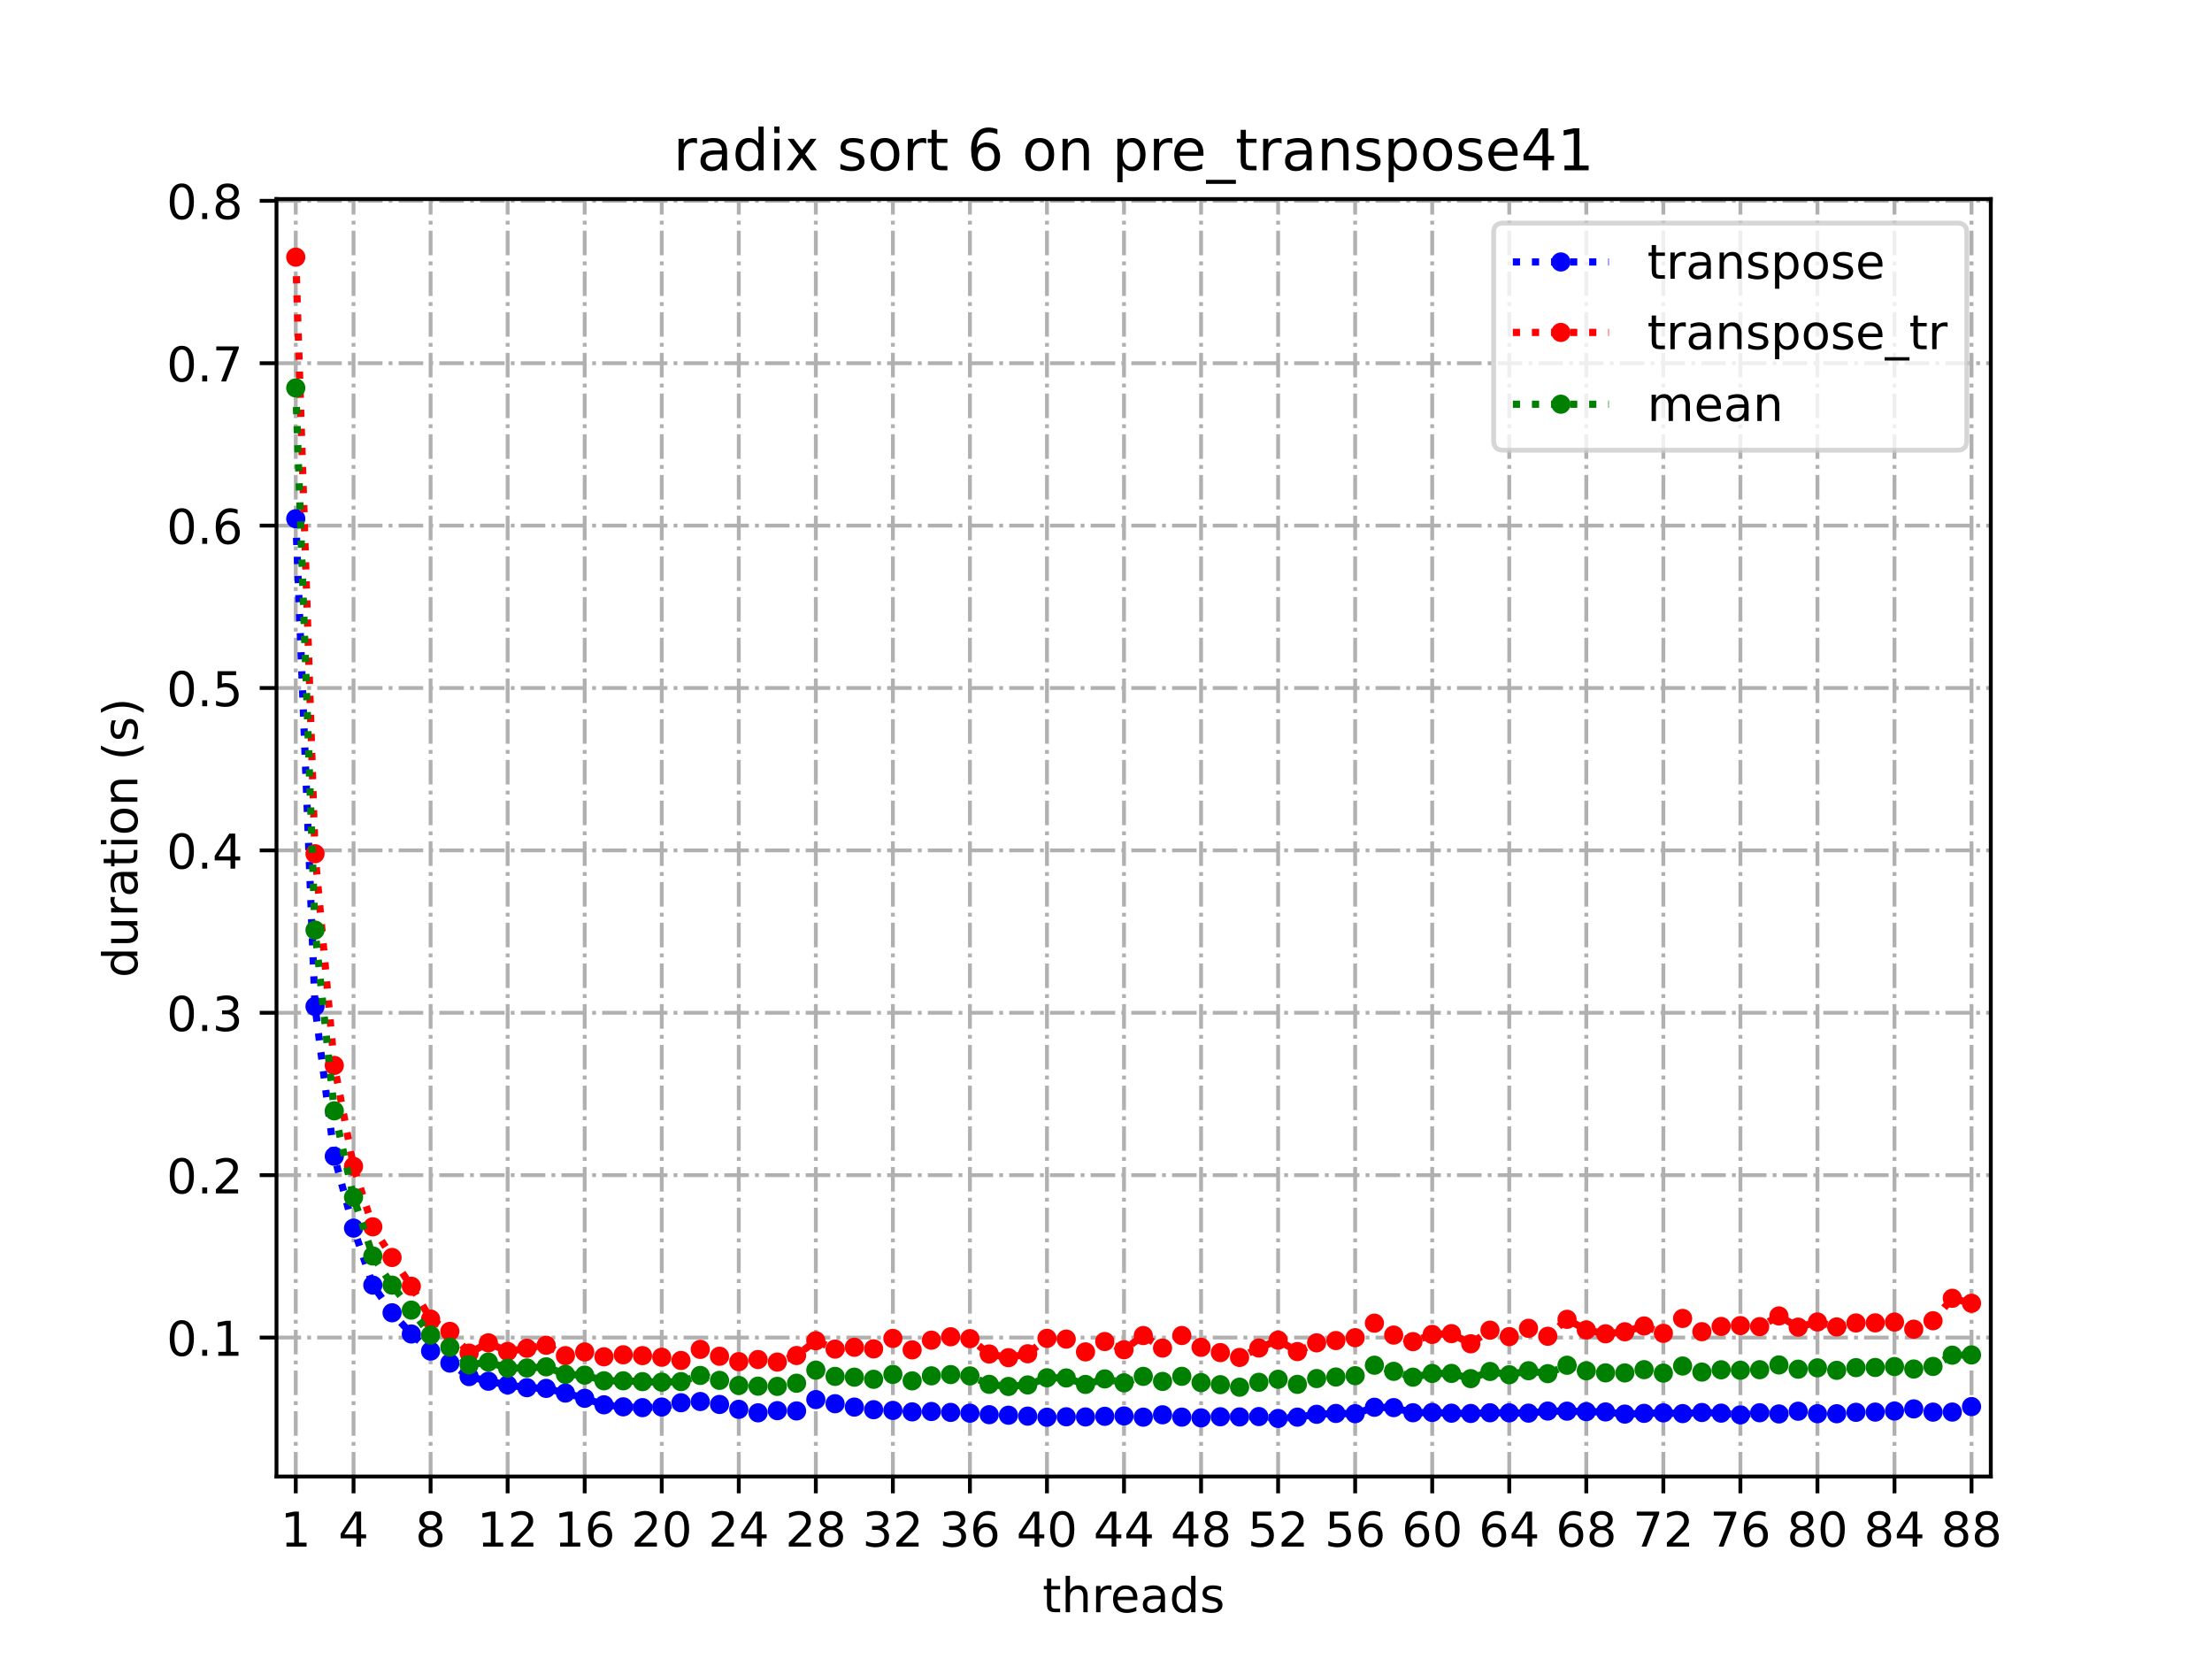 <?xml version="1.0" encoding="utf-8" standalone="no"?>
<!DOCTYPE svg PUBLIC "-//W3C//DTD SVG 1.1//EN"
  "http://www.w3.org/Graphics/SVG/1.1/DTD/svg11.dtd">
<!-- Created with matplotlib (https://matplotlib.org/) -->
<svg height="345.6pt" version="1.1" viewBox="0 0 460.8 345.6" width="460.8pt" xmlns="http://www.w3.org/2000/svg" xmlns:xlink="http://www.w3.org/1999/xlink">
 <defs>
  <style type="text/css">*{stroke-linecap:butt;stroke-linejoin:round;}</style>
 </defs>
 <g id="figure_1">
  <g id="patch_1">
   <path d="M 0 345.6 
L 460.8 345.6 
L 460.8 0 
L 0 0 
z
" style="fill:#ffffff;"/>
  </g>
  <g id="axes_1">
   <g id="patch_2">
    <path d="M 57.6 307.584 
L 414.72 307.584 
L 414.72 41.472 
L 57.6 41.472 
z
" style="fill:#ffffff;"/>
   </g>
   <g id="matplotlib.axis_1">
    <g id="xtick_1">
     <g id="line2d_1">
      <path clip-path="url(#p7e2d177d3e)" d="M 61.613 307.584 
L 61.613 41.472 
" style="fill:none;stroke:#b0b0b0;stroke-dasharray:5.12,1.28,0.8,1.28;stroke-dashoffset:0;stroke-width:0.8;"/>
     </g>
     <g id="line2d_2">
      <defs>
       <path d="M 0 0 
L 0 3.5 
" id="m128a6da841" style="stroke:#000000;stroke-width:0.8;"/>
      </defs>
      <g>
       <use style="stroke:#000000;stroke-width:0.8;" x="61.613" xlink:href="#m128a6da841" y="307.584"/>
      </g>
     </g>
     <g id="text_1">
      <!-- 1 -->
      <g transform="translate(58.431 322.182)scale(0.1 -0.1)">
       <defs>
        <path d="M 12.406 8.297 
L 28.516 8.297 
L 28.516 63.922 
L 10.984 60.406 
L 10.984 69.391 
L 28.422 72.906 
L 38.281 72.906 
L 38.281 8.297 
L 54.391 8.297 
L 54.391 0 
L 12.406 0 
z
" id="DejaVuSans-49"/>
       </defs>
       <use xlink:href="#DejaVuSans-49"/>
      </g>
     </g>
    </g>
    <g id="xtick_2">
     <g id="line2d_3">
      <path clip-path="url(#p7e2d177d3e)" d="M 73.65 307.584 
L 73.65 41.472 
" style="fill:none;stroke:#b0b0b0;stroke-dasharray:5.12,1.28,0.8,1.28;stroke-dashoffset:0;stroke-width:0.8;"/>
     </g>
     <g id="line2d_4">
      <g>
       <use style="stroke:#000000;stroke-width:0.8;" x="73.65" xlink:href="#m128a6da841" y="307.584"/>
      </g>
     </g>
     <g id="text_2">
      <!-- 4 -->
      <g transform="translate(70.469 322.182)scale(0.1 -0.1)">
       <defs>
        <path d="M 37.797 64.312 
L 12.891 25.391 
L 37.797 25.391 
z
M 35.203 72.906 
L 47.609 72.906 
L 47.609 25.391 
L 58.016 25.391 
L 58.016 17.188 
L 47.609 17.188 
L 47.609 0 
L 37.797 0 
L 37.797 17.188 
L 4.891 17.188 
L 4.891 26.703 
z
" id="DejaVuSans-52"/>
       </defs>
       <use xlink:href="#DejaVuSans-52"/>
      </g>
     </g>
    </g>
    <g id="xtick_3">
     <g id="line2d_5">
      <path clip-path="url(#p7e2d177d3e)" d="M 89.701 307.584 
L 89.701 41.472 
" style="fill:none;stroke:#b0b0b0;stroke-dasharray:5.12,1.28,0.8,1.28;stroke-dashoffset:0;stroke-width:0.8;"/>
     </g>
     <g id="line2d_6">
      <g>
       <use style="stroke:#000000;stroke-width:0.8;" x="89.701" xlink:href="#m128a6da841" y="307.584"/>
      </g>
     </g>
     <g id="text_3">
      <!-- 8 -->
      <g transform="translate(86.519 322.182)scale(0.1 -0.1)">
       <defs>
        <path d="M 31.781 34.625 
Q 24.75 34.625 20.719 30.859 
Q 16.703 27.094 16.703 20.516 
Q 16.703 13.922 20.719 10.156 
Q 24.75 6.391 31.781 6.391 
Q 38.812 6.391 42.859 10.172 
Q 46.922 13.969 46.922 20.516 
Q 46.922 27.094 42.891 30.859 
Q 38.875 34.625 31.781 34.625 
z
M 21.922 38.812 
Q 15.578 40.375 12.031 44.719 
Q 8.5 49.078 8.5 55.328 
Q 8.5 64.062 14.719 69.141 
Q 20.953 74.219 31.781 74.219 
Q 42.672 74.219 48.875 69.141 
Q 55.078 64.062 55.078 55.328 
Q 55.078 49.078 51.531 44.719 
Q 48 40.375 41.703 38.812 
Q 48.828 37.156 52.797 32.312 
Q 56.781 27.484 56.781 20.516 
Q 56.781 9.906 50.312 4.234 
Q 43.844 -1.422 31.781 -1.422 
Q 19.734 -1.422 13.25 4.234 
Q 6.781 9.906 6.781 20.516 
Q 6.781 27.484 10.781 32.312 
Q 14.797 37.156 21.922 38.812 
z
M 18.312 54.391 
Q 18.312 48.734 21.844 45.562 
Q 25.391 42.391 31.781 42.391 
Q 38.141 42.391 41.719 45.562 
Q 45.312 48.734 45.312 54.391 
Q 45.312 60.062 41.719 63.234 
Q 38.141 66.406 31.781 66.406 
Q 25.391 66.406 21.844 63.234 
Q 18.312 60.062 18.312 54.391 
z
" id="DejaVuSans-56"/>
       </defs>
       <use xlink:href="#DejaVuSans-56"/>
      </g>
     </g>
    </g>
    <g id="xtick_4">
     <g id="line2d_7">
      <path clip-path="url(#p7e2d177d3e)" d="M 105.751 307.584 
L 105.751 41.472 
" style="fill:none;stroke:#b0b0b0;stroke-dasharray:5.12,1.28,0.8,1.28;stroke-dashoffset:0;stroke-width:0.8;"/>
     </g>
     <g id="line2d_8">
      <g>
       <use style="stroke:#000000;stroke-width:0.8;" x="105.751" xlink:href="#m128a6da841" y="307.584"/>
      </g>
     </g>
     <g id="text_4">
      <!-- 12 -->
      <g transform="translate(99.389 322.182)scale(0.1 -0.1)">
       <defs>
        <path d="M 19.188 8.297 
L 53.609 8.297 
L 53.609 0 
L 7.328 0 
L 7.328 8.297 
Q 12.938 14.109 22.625 23.891 
Q 32.328 33.688 34.812 36.531 
Q 39.547 41.844 41.422 45.531 
Q 43.312 49.219 43.312 52.781 
Q 43.312 58.594 39.234 62.25 
Q 35.156 65.922 28.609 65.922 
Q 23.969 65.922 18.812 64.312 
Q 13.672 62.703 7.812 59.422 
L 7.812 69.391 
Q 13.766 71.781 18.938 73 
Q 24.125 74.219 28.422 74.219 
Q 39.75 74.219 46.484 68.547 
Q 53.219 62.891 53.219 53.422 
Q 53.219 48.922 51.531 44.891 
Q 49.859 40.875 45.406 35.406 
Q 44.188 33.984 37.641 27.219 
Q 31.109 20.453 19.188 8.297 
z
" id="DejaVuSans-50"/>
       </defs>
       <use xlink:href="#DejaVuSans-49"/>
       <use x="63.623" xlink:href="#DejaVuSans-50"/>
      </g>
     </g>
    </g>
    <g id="xtick_5">
     <g id="line2d_9">
      <path clip-path="url(#p7e2d177d3e)" d="M 121.801 307.584 
L 121.801 41.472 
" style="fill:none;stroke:#b0b0b0;stroke-dasharray:5.12,1.28,0.8,1.28;stroke-dashoffset:0;stroke-width:0.8;"/>
     </g>
     <g id="line2d_10">
      <g>
       <use style="stroke:#000000;stroke-width:0.8;" x="121.801" xlink:href="#m128a6da841" y="307.584"/>
      </g>
     </g>
     <g id="text_5">
      <!-- 16 -->
      <g transform="translate(115.439 322.182)scale(0.1 -0.1)">
       <defs>
        <path d="M 33.016 40.375 
Q 26.375 40.375 22.484 35.828 
Q 18.609 31.297 18.609 23.391 
Q 18.609 15.531 22.484 10.953 
Q 26.375 6.391 33.016 6.391 
Q 39.656 6.391 43.531 10.953 
Q 47.406 15.531 47.406 23.391 
Q 47.406 31.297 43.531 35.828 
Q 39.656 40.375 33.016 40.375 
z
M 52.594 71.297 
L 52.594 62.312 
Q 48.875 64.062 45.094 64.984 
Q 41.312 65.922 37.594 65.922 
Q 27.828 65.922 22.672 59.328 
Q 17.531 52.734 16.797 39.406 
Q 19.672 43.656 24.016 45.922 
Q 28.375 48.188 33.594 48.188 
Q 44.578 48.188 50.953 41.516 
Q 57.328 34.859 57.328 23.391 
Q 57.328 12.156 50.688 5.359 
Q 44.047 -1.422 33.016 -1.422 
Q 20.359 -1.422 13.672 8.266 
Q 6.984 17.969 6.984 36.375 
Q 6.984 53.656 15.188 63.938 
Q 23.391 74.219 37.203 74.219 
Q 40.922 74.219 44.703 73.484 
Q 48.484 72.75 52.594 71.297 
z
" id="DejaVuSans-54"/>
       </defs>
       <use xlink:href="#DejaVuSans-49"/>
       <use x="63.623" xlink:href="#DejaVuSans-54"/>
      </g>
     </g>
    </g>
    <g id="xtick_6">
     <g id="line2d_11">
      <path clip-path="url(#p7e2d177d3e)" d="M 137.852 307.584 
L 137.852 41.472 
" style="fill:none;stroke:#b0b0b0;stroke-dasharray:5.12,1.28,0.8,1.28;stroke-dashoffset:0;stroke-width:0.8;"/>
     </g>
     <g id="line2d_12">
      <g>
       <use style="stroke:#000000;stroke-width:0.8;" x="137.852" xlink:href="#m128a6da841" y="307.584"/>
      </g>
     </g>
     <g id="text_6">
      <!-- 20 -->
      <g transform="translate(131.489 322.182)scale(0.1 -0.1)">
       <defs>
        <path d="M 31.781 66.406 
Q 24.172 66.406 20.328 58.906 
Q 16.5 51.422 16.5 36.375 
Q 16.5 21.391 20.328 13.891 
Q 24.172 6.391 31.781 6.391 
Q 39.453 6.391 43.281 13.891 
Q 47.125 21.391 47.125 36.375 
Q 47.125 51.422 43.281 58.906 
Q 39.453 66.406 31.781 66.406 
z
M 31.781 74.219 
Q 44.047 74.219 50.516 64.516 
Q 56.984 54.828 56.984 36.375 
Q 56.984 17.969 50.516 8.266 
Q 44.047 -1.422 31.781 -1.422 
Q 19.531 -1.422 13.062 8.266 
Q 6.594 17.969 6.594 36.375 
Q 6.594 54.828 13.062 64.516 
Q 19.531 74.219 31.781 74.219 
z
" id="DejaVuSans-48"/>
       </defs>
       <use xlink:href="#DejaVuSans-50"/>
       <use x="63.623" xlink:href="#DejaVuSans-48"/>
      </g>
     </g>
    </g>
    <g id="xtick_7">
     <g id="line2d_13">
      <path clip-path="url(#p7e2d177d3e)" d="M 153.902 307.584 
L 153.902 41.472 
" style="fill:none;stroke:#b0b0b0;stroke-dasharray:5.12,1.28,0.8,1.28;stroke-dashoffset:0;stroke-width:0.8;"/>
     </g>
     <g id="line2d_14">
      <g>
       <use style="stroke:#000000;stroke-width:0.8;" x="153.902" xlink:href="#m128a6da841" y="307.584"/>
      </g>
     </g>
     <g id="text_7">
      <!-- 24 -->
      <g transform="translate(147.54 322.182)scale(0.1 -0.1)">
       <use xlink:href="#DejaVuSans-50"/>
       <use x="63.623" xlink:href="#DejaVuSans-52"/>
      </g>
     </g>
    </g>
    <g id="xtick_8">
     <g id="line2d_15">
      <path clip-path="url(#p7e2d177d3e)" d="M 169.952 307.584 
L 169.952 41.472 
" style="fill:none;stroke:#b0b0b0;stroke-dasharray:5.12,1.28,0.8,1.28;stroke-dashoffset:0;stroke-width:0.8;"/>
     </g>
     <g id="line2d_16">
      <g>
       <use style="stroke:#000000;stroke-width:0.8;" x="169.952" xlink:href="#m128a6da841" y="307.584"/>
      </g>
     </g>
     <g id="text_8">
      <!-- 28 -->
      <g transform="translate(163.59 322.182)scale(0.1 -0.1)">
       <use xlink:href="#DejaVuSans-50"/>
       <use x="63.623" xlink:href="#DejaVuSans-56"/>
      </g>
     </g>
    </g>
    <g id="xtick_9">
     <g id="line2d_17">
      <path clip-path="url(#p7e2d177d3e)" d="M 186.003 307.584 
L 186.003 41.472 
" style="fill:none;stroke:#b0b0b0;stroke-dasharray:5.12,1.28,0.8,1.28;stroke-dashoffset:0;stroke-width:0.8;"/>
     </g>
     <g id="line2d_18">
      <g>
       <use style="stroke:#000000;stroke-width:0.8;" x="186.003" xlink:href="#m128a6da841" y="307.584"/>
      </g>
     </g>
     <g id="text_9">
      <!-- 32 -->
      <g transform="translate(179.64 322.182)scale(0.1 -0.1)">
       <defs>
        <path d="M 40.578 39.312 
Q 47.656 37.797 51.625 33 
Q 55.609 28.219 55.609 21.188 
Q 55.609 10.406 48.188 4.484 
Q 40.766 -1.422 27.094 -1.422 
Q 22.516 -1.422 17.656 -0.516 
Q 12.797 0.391 7.625 2.203 
L 7.625 11.719 
Q 11.719 9.328 16.594 8.109 
Q 21.484 6.891 26.812 6.891 
Q 36.078 6.891 40.938 10.547 
Q 45.797 14.203 45.797 21.188 
Q 45.797 27.641 41.281 31.266 
Q 36.766 34.906 28.719 34.906 
L 20.219 34.906 
L 20.219 43.016 
L 29.109 43.016 
Q 36.375 43.016 40.234 45.922 
Q 44.094 48.828 44.094 54.297 
Q 44.094 59.906 40.109 62.906 
Q 36.141 65.922 28.719 65.922 
Q 24.656 65.922 20.016 65.031 
Q 15.375 64.156 9.812 62.312 
L 9.812 71.094 
Q 15.438 72.656 20.344 73.438 
Q 25.25 74.219 29.594 74.219 
Q 40.828 74.219 47.359 69.109 
Q 53.906 64.016 53.906 55.328 
Q 53.906 49.266 50.438 45.094 
Q 46.969 40.922 40.578 39.312 
z
" id="DejaVuSans-51"/>
       </defs>
       <use xlink:href="#DejaVuSans-51"/>
       <use x="63.623" xlink:href="#DejaVuSans-50"/>
      </g>
     </g>
    </g>
    <g id="xtick_10">
     <g id="line2d_19">
      <path clip-path="url(#p7e2d177d3e)" d="M 202.053 307.584 
L 202.053 41.472 
" style="fill:none;stroke:#b0b0b0;stroke-dasharray:5.12,1.28,0.8,1.28;stroke-dashoffset:0;stroke-width:0.8;"/>
     </g>
     <g id="line2d_20">
      <g>
       <use style="stroke:#000000;stroke-width:0.8;" x="202.053" xlink:href="#m128a6da841" y="307.584"/>
      </g>
     </g>
     <g id="text_10">
      <!-- 36 -->
      <g transform="translate(195.691 322.182)scale(0.1 -0.1)">
       <use xlink:href="#DejaVuSans-51"/>
       <use x="63.623" xlink:href="#DejaVuSans-54"/>
      </g>
     </g>
    </g>
    <g id="xtick_11">
     <g id="line2d_21">
      <path clip-path="url(#p7e2d177d3e)" d="M 218.103 307.584 
L 218.103 41.472 
" style="fill:none;stroke:#b0b0b0;stroke-dasharray:5.12,1.28,0.8,1.28;stroke-dashoffset:0;stroke-width:0.8;"/>
     </g>
     <g id="line2d_22">
      <g>
       <use style="stroke:#000000;stroke-width:0.8;" x="218.103" xlink:href="#m128a6da841" y="307.584"/>
      </g>
     </g>
     <g id="text_11">
      <!-- 40 -->
      <g transform="translate(211.741 322.182)scale(0.1 -0.1)">
       <use xlink:href="#DejaVuSans-52"/>
       <use x="63.623" xlink:href="#DejaVuSans-48"/>
      </g>
     </g>
    </g>
    <g id="xtick_12">
     <g id="line2d_23">
      <path clip-path="url(#p7e2d177d3e)" d="M 234.154 307.584 
L 234.154 41.472 
" style="fill:none;stroke:#b0b0b0;stroke-dasharray:5.12,1.28,0.8,1.28;stroke-dashoffset:0;stroke-width:0.8;"/>
     </g>
     <g id="line2d_24">
      <g>
       <use style="stroke:#000000;stroke-width:0.8;" x="234.154" xlink:href="#m128a6da841" y="307.584"/>
      </g>
     </g>
     <g id="text_12">
      <!-- 44 -->
      <g transform="translate(227.791 322.182)scale(0.1 -0.1)">
       <use xlink:href="#DejaVuSans-52"/>
       <use x="63.623" xlink:href="#DejaVuSans-52"/>
      </g>
     </g>
    </g>
    <g id="xtick_13">
     <g id="line2d_25">
      <path clip-path="url(#p7e2d177d3e)" d="M 250.204 307.584 
L 250.204 41.472 
" style="fill:none;stroke:#b0b0b0;stroke-dasharray:5.12,1.28,0.8,1.28;stroke-dashoffset:0;stroke-width:0.8;"/>
     </g>
     <g id="line2d_26">
      <g>
       <use style="stroke:#000000;stroke-width:0.8;" x="250.204" xlink:href="#m128a6da841" y="307.584"/>
      </g>
     </g>
     <g id="text_13">
      <!-- 48 -->
      <g transform="translate(243.842 322.182)scale(0.1 -0.1)">
       <use xlink:href="#DejaVuSans-52"/>
       <use x="63.623" xlink:href="#DejaVuSans-56"/>
      </g>
     </g>
    </g>
    <g id="xtick_14">
     <g id="line2d_27">
      <path clip-path="url(#p7e2d177d3e)" d="M 266.254 307.584 
L 266.254 41.472 
" style="fill:none;stroke:#b0b0b0;stroke-dasharray:5.12,1.28,0.8,1.28;stroke-dashoffset:0;stroke-width:0.8;"/>
     </g>
     <g id="line2d_28">
      <g>
       <use style="stroke:#000000;stroke-width:0.8;" x="266.254" xlink:href="#m128a6da841" y="307.584"/>
      </g>
     </g>
     <g id="text_14">
      <!-- 52 -->
      <g transform="translate(259.892 322.182)scale(0.1 -0.1)">
       <defs>
        <path d="M 10.797 72.906 
L 49.516 72.906 
L 49.516 64.594 
L 19.828 64.594 
L 19.828 46.734 
Q 21.969 47.469 24.109 47.828 
Q 26.266 48.188 28.422 48.188 
Q 40.625 48.188 47.75 41.5 
Q 54.891 34.812 54.891 23.391 
Q 54.891 11.625 47.562 5.094 
Q 40.234 -1.422 26.906 -1.422 
Q 22.312 -1.422 17.547 -0.641 
Q 12.797 0.141 7.719 1.703 
L 7.719 11.625 
Q 12.109 9.234 16.797 8.062 
Q 21.484 6.891 26.703 6.891 
Q 35.156 6.891 40.078 11.328 
Q 45.016 15.766 45.016 23.391 
Q 45.016 31 40.078 35.438 
Q 35.156 39.891 26.703 39.891 
Q 22.75 39.891 18.812 39.016 
Q 14.891 38.141 10.797 36.281 
z
" id="DejaVuSans-53"/>
       </defs>
       <use xlink:href="#DejaVuSans-53"/>
       <use x="63.623" xlink:href="#DejaVuSans-50"/>
      </g>
     </g>
    </g>
    <g id="xtick_15">
     <g id="line2d_29">
      <path clip-path="url(#p7e2d177d3e)" d="M 282.305 307.584 
L 282.305 41.472 
" style="fill:none;stroke:#b0b0b0;stroke-dasharray:5.12,1.28,0.8,1.28;stroke-dashoffset:0;stroke-width:0.8;"/>
     </g>
     <g id="line2d_30">
      <g>
       <use style="stroke:#000000;stroke-width:0.8;" x="282.305" xlink:href="#m128a6da841" y="307.584"/>
      </g>
     </g>
     <g id="text_15">
      <!-- 56 -->
      <g transform="translate(275.942 322.182)scale(0.1 -0.1)">
       <use xlink:href="#DejaVuSans-53"/>
       <use x="63.623" xlink:href="#DejaVuSans-54"/>
      </g>
     </g>
    </g>
    <g id="xtick_16">
     <g id="line2d_31">
      <path clip-path="url(#p7e2d177d3e)" d="M 298.355 307.584 
L 298.355 41.472 
" style="fill:none;stroke:#b0b0b0;stroke-dasharray:5.12,1.28,0.8,1.28;stroke-dashoffset:0;stroke-width:0.8;"/>
     </g>
     <g id="line2d_32">
      <g>
       <use style="stroke:#000000;stroke-width:0.8;" x="298.355" xlink:href="#m128a6da841" y="307.584"/>
      </g>
     </g>
     <g id="text_16">
      <!-- 60 -->
      <g transform="translate(291.993 322.182)scale(0.1 -0.1)">
       <use xlink:href="#DejaVuSans-54"/>
       <use x="63.623" xlink:href="#DejaVuSans-48"/>
      </g>
     </g>
    </g>
    <g id="xtick_17">
     <g id="line2d_33">
      <path clip-path="url(#p7e2d177d3e)" d="M 314.405 307.584 
L 314.405 41.472 
" style="fill:none;stroke:#b0b0b0;stroke-dasharray:5.12,1.28,0.8,1.28;stroke-dashoffset:0;stroke-width:0.8;"/>
     </g>
     <g id="line2d_34">
      <g>
       <use style="stroke:#000000;stroke-width:0.8;" x="314.405" xlink:href="#m128a6da841" y="307.584"/>
      </g>
     </g>
     <g id="text_17">
      <!-- 64 -->
      <g transform="translate(308.043 322.182)scale(0.1 -0.1)">
       <use xlink:href="#DejaVuSans-54"/>
       <use x="63.623" xlink:href="#DejaVuSans-52"/>
      </g>
     </g>
    </g>
    <g id="xtick_18">
     <g id="line2d_35">
      <path clip-path="url(#p7e2d177d3e)" d="M 330.456 307.584 
L 330.456 41.472 
" style="fill:none;stroke:#b0b0b0;stroke-dasharray:5.12,1.28,0.8,1.28;stroke-dashoffset:0;stroke-width:0.8;"/>
     </g>
     <g id="line2d_36">
      <g>
       <use style="stroke:#000000;stroke-width:0.8;" x="330.456" xlink:href="#m128a6da841" y="307.584"/>
      </g>
     </g>
     <g id="text_18">
      <!-- 68 -->
      <g transform="translate(324.093 322.182)scale(0.1 -0.1)">
       <use xlink:href="#DejaVuSans-54"/>
       <use x="63.623" xlink:href="#DejaVuSans-56"/>
      </g>
     </g>
    </g>
    <g id="xtick_19">
     <g id="line2d_37">
      <path clip-path="url(#p7e2d177d3e)" d="M 346.506 307.584 
L 346.506 41.472 
" style="fill:none;stroke:#b0b0b0;stroke-dasharray:5.12,1.28,0.8,1.28;stroke-dashoffset:0;stroke-width:0.8;"/>
     </g>
     <g id="line2d_38">
      <g>
       <use style="stroke:#000000;stroke-width:0.8;" x="346.506" xlink:href="#m128a6da841" y="307.584"/>
      </g>
     </g>
     <g id="text_19">
      <!-- 72 -->
      <g transform="translate(340.144 322.182)scale(0.1 -0.1)">
       <defs>
        <path d="M 8.203 72.906 
L 55.078 72.906 
L 55.078 68.703 
L 28.609 0 
L 18.312 0 
L 43.219 64.594 
L 8.203 64.594 
z
" id="DejaVuSans-55"/>
       </defs>
       <use xlink:href="#DejaVuSans-55"/>
       <use x="63.623" xlink:href="#DejaVuSans-50"/>
      </g>
     </g>
    </g>
    <g id="xtick_20">
     <g id="line2d_39">
      <path clip-path="url(#p7e2d177d3e)" d="M 362.556 307.584 
L 362.556 41.472 
" style="fill:none;stroke:#b0b0b0;stroke-dasharray:5.12,1.28,0.8,1.28;stroke-dashoffset:0;stroke-width:0.8;"/>
     </g>
     <g id="line2d_40">
      <g>
       <use style="stroke:#000000;stroke-width:0.8;" x="362.556" xlink:href="#m128a6da841" y="307.584"/>
      </g>
     </g>
     <g id="text_20">
      <!-- 76 -->
      <g transform="translate(356.194 322.182)scale(0.1 -0.1)">
       <use xlink:href="#DejaVuSans-55"/>
       <use x="63.623" xlink:href="#DejaVuSans-54"/>
      </g>
     </g>
    </g>
    <g id="xtick_21">
     <g id="line2d_41">
      <path clip-path="url(#p7e2d177d3e)" d="M 378.607 307.584 
L 378.607 41.472 
" style="fill:none;stroke:#b0b0b0;stroke-dasharray:5.12,1.28,0.8,1.28;stroke-dashoffset:0;stroke-width:0.8;"/>
     </g>
     <g id="line2d_42">
      <g>
       <use style="stroke:#000000;stroke-width:0.8;" x="378.607" xlink:href="#m128a6da841" y="307.584"/>
      </g>
     </g>
     <g id="text_21">
      <!-- 80 -->
      <g transform="translate(372.244 322.182)scale(0.1 -0.1)">
       <use xlink:href="#DejaVuSans-56"/>
       <use x="63.623" xlink:href="#DejaVuSans-48"/>
      </g>
     </g>
    </g>
    <g id="xtick_22">
     <g id="line2d_43">
      <path clip-path="url(#p7e2d177d3e)" d="M 394.657 307.584 
L 394.657 41.472 
" style="fill:none;stroke:#b0b0b0;stroke-dasharray:5.12,1.28,0.8,1.28;stroke-dashoffset:0;stroke-width:0.8;"/>
     </g>
     <g id="line2d_44">
      <g>
       <use style="stroke:#000000;stroke-width:0.8;" x="394.657" xlink:href="#m128a6da841" y="307.584"/>
      </g>
     </g>
     <g id="text_22">
      <!-- 84 -->
      <g transform="translate(388.295 322.182)scale(0.1 -0.1)">
       <use xlink:href="#DejaVuSans-56"/>
       <use x="63.623" xlink:href="#DejaVuSans-52"/>
      </g>
     </g>
    </g>
    <g id="xtick_23">
     <g id="line2d_45">
      <path clip-path="url(#p7e2d177d3e)" d="M 410.707 307.584 
L 410.707 41.472 
" style="fill:none;stroke:#b0b0b0;stroke-dasharray:5.12,1.28,0.8,1.28;stroke-dashoffset:0;stroke-width:0.8;"/>
     </g>
     <g id="line2d_46">
      <g>
       <use style="stroke:#000000;stroke-width:0.8;" x="410.707" xlink:href="#m128a6da841" y="307.584"/>
      </g>
     </g>
     <g id="text_23">
      <!-- 88 -->
      <g transform="translate(404.345 322.182)scale(0.1 -0.1)">
       <use xlink:href="#DejaVuSans-56"/>
       <use x="63.623" xlink:href="#DejaVuSans-56"/>
      </g>
     </g>
    </g>
    <g id="text_24">
     <!-- threads -->
     <g transform="translate(217.169 335.861)scale(0.1 -0.1)">
      <defs>
       <path d="M 18.312 70.219 
L 18.312 54.688 
L 36.812 54.688 
L 36.812 47.703 
L 18.312 47.703 
L 18.312 18.016 
Q 18.312 11.328 20.141 9.422 
Q 21.969 7.516 27.594 7.516 
L 36.812 7.516 
L 36.812 0 
L 27.594 0 
Q 17.188 0 13.234 3.875 
Q 9.281 7.766 9.281 18.016 
L 9.281 47.703 
L 2.688 47.703 
L 2.688 54.688 
L 9.281 54.688 
L 9.281 70.219 
z
" id="DejaVuSans-116"/>
       <path d="M 54.891 33.016 
L 54.891 0 
L 45.906 0 
L 45.906 32.719 
Q 45.906 40.484 42.875 44.328 
Q 39.844 48.188 33.797 48.188 
Q 26.516 48.188 22.312 43.547 
Q 18.109 38.922 18.109 30.906 
L 18.109 0 
L 9.078 0 
L 9.078 75.984 
L 18.109 75.984 
L 18.109 46.188 
Q 21.344 51.125 25.703 53.562 
Q 30.078 56 35.797 56 
Q 45.219 56 50.047 50.172 
Q 54.891 44.344 54.891 33.016 
z
" id="DejaVuSans-104"/>
       <path d="M 41.109 46.297 
Q 39.594 47.172 37.812 47.578 
Q 36.031 48 33.891 48 
Q 26.266 48 22.188 43.047 
Q 18.109 38.094 18.109 28.812 
L 18.109 0 
L 9.078 0 
L 9.078 54.688 
L 18.109 54.688 
L 18.109 46.188 
Q 20.953 51.172 25.484 53.578 
Q 30.031 56 36.531 56 
Q 37.453 56 38.578 55.875 
Q 39.703 55.766 41.062 55.516 
z
" id="DejaVuSans-114"/>
       <path d="M 56.203 29.594 
L 56.203 25.203 
L 14.891 25.203 
Q 15.484 15.922 20.484 11.062 
Q 25.484 6.203 34.422 6.203 
Q 39.594 6.203 44.453 7.469 
Q 49.312 8.734 54.109 11.281 
L 54.109 2.781 
Q 49.266 0.734 44.188 -0.344 
Q 39.109 -1.422 33.891 -1.422 
Q 20.797 -1.422 13.156 6.188 
Q 5.516 13.812 5.516 26.812 
Q 5.516 40.234 12.766 48.109 
Q 20.016 56 32.328 56 
Q 43.359 56 49.781 48.891 
Q 56.203 41.797 56.203 29.594 
z
M 47.219 32.234 
Q 47.125 39.594 43.094 43.984 
Q 39.062 48.391 32.422 48.391 
Q 24.906 48.391 20.391 44.141 
Q 15.875 39.891 15.188 32.172 
z
" id="DejaVuSans-101"/>
       <path d="M 34.281 27.484 
Q 23.391 27.484 19.188 25 
Q 14.984 22.516 14.984 16.5 
Q 14.984 11.719 18.141 8.906 
Q 21.297 6.109 26.703 6.109 
Q 34.188 6.109 38.703 11.406 
Q 43.219 16.703 43.219 25.484 
L 43.219 27.484 
z
M 52.203 31.203 
L 52.203 0 
L 43.219 0 
L 43.219 8.297 
Q 40.141 3.328 35.547 0.953 
Q 30.953 -1.422 24.312 -1.422 
Q 15.922 -1.422 10.953 3.297 
Q 6 8.016 6 15.922 
Q 6 25.141 12.172 29.828 
Q 18.359 34.516 30.609 34.516 
L 43.219 34.516 
L 43.219 35.406 
Q 43.219 41.609 39.141 45 
Q 35.062 48.391 27.688 48.391 
Q 23 48.391 18.547 47.266 
Q 14.109 46.141 10.016 43.891 
L 10.016 52.203 
Q 14.938 54.109 19.578 55.047 
Q 24.219 56 28.609 56 
Q 40.484 56 46.344 49.844 
Q 52.203 43.703 52.203 31.203 
z
" id="DejaVuSans-97"/>
       <path d="M 45.406 46.391 
L 45.406 75.984 
L 54.391 75.984 
L 54.391 0 
L 45.406 0 
L 45.406 8.203 
Q 42.578 3.328 38.25 0.953 
Q 33.938 -1.422 27.875 -1.422 
Q 17.969 -1.422 11.734 6.484 
Q 5.516 14.406 5.516 27.297 
Q 5.516 40.188 11.734 48.094 
Q 17.969 56 27.875 56 
Q 33.938 56 38.25 53.625 
Q 42.578 51.266 45.406 46.391 
z
M 14.797 27.297 
Q 14.797 17.391 18.875 11.75 
Q 22.953 6.109 30.078 6.109 
Q 37.203 6.109 41.297 11.75 
Q 45.406 17.391 45.406 27.297 
Q 45.406 37.203 41.297 42.844 
Q 37.203 48.484 30.078 48.484 
Q 22.953 48.484 18.875 42.844 
Q 14.797 37.203 14.797 27.297 
z
" id="DejaVuSans-100"/>
       <path d="M 44.281 53.078 
L 44.281 44.578 
Q 40.484 46.531 36.375 47.5 
Q 32.281 48.484 27.875 48.484 
Q 21.188 48.484 17.844 46.438 
Q 14.5 44.391 14.5 40.281 
Q 14.5 37.156 16.891 35.375 
Q 19.281 33.594 26.516 31.984 
L 29.594 31.297 
Q 39.156 29.25 43.188 25.516 
Q 47.219 21.781 47.219 15.094 
Q 47.219 7.469 41.188 3.016 
Q 35.156 -1.422 24.609 -1.422 
Q 20.219 -1.422 15.453 -0.562 
Q 10.688 0.297 5.422 2 
L 5.422 11.281 
Q 10.406 8.688 15.234 7.391 
Q 20.062 6.109 24.812 6.109 
Q 31.156 6.109 34.562 8.281 
Q 37.984 10.453 37.984 14.406 
Q 37.984 18.062 35.516 20.016 
Q 33.062 21.969 24.703 23.781 
L 21.578 24.516 
Q 13.234 26.266 9.516 29.906 
Q 5.812 33.547 5.812 39.891 
Q 5.812 47.609 11.281 51.797 
Q 16.75 56 26.812 56 
Q 31.781 56 36.172 55.266 
Q 40.578 54.547 44.281 53.078 
z
" id="DejaVuSans-115"/>
      </defs>
      <use xlink:href="#DejaVuSans-116"/>
      <use x="39.209" xlink:href="#DejaVuSans-104"/>
      <use x="102.588" xlink:href="#DejaVuSans-114"/>
      <use x="141.451" xlink:href="#DejaVuSans-101"/>
      <use x="202.975" xlink:href="#DejaVuSans-97"/>
      <use x="264.254" xlink:href="#DejaVuSans-100"/>
      <use x="327.73" xlink:href="#DejaVuSans-115"/>
     </g>
    </g>
   </g>
   <g id="matplotlib.axis_2">
    <g id="ytick_1">
     <g id="line2d_47">
      <path clip-path="url(#p7e2d177d3e)" d="M 57.6 278.635 
L 414.72 278.635 
" style="fill:none;stroke:#b0b0b0;stroke-dasharray:5.12,1.28,0.8,1.28;stroke-dashoffset:0;stroke-width:0.8;"/>
     </g>
     <g id="line2d_48">
      <defs>
       <path d="M 0 0 
L -3.5 0 
" id="mbe7627f6f0" style="stroke:#000000;stroke-width:0.8;"/>
      </defs>
      <g>
       <use style="stroke:#000000;stroke-width:0.8;" x="57.6" xlink:href="#mbe7627f6f0" y="278.635"/>
      </g>
     </g>
     <g id="text_25">
      <!-- 0.1 -->
      <g transform="translate(34.697 282.435)scale(0.1 -0.1)">
       <defs>
        <path d="M 10.688 12.406 
L 21 12.406 
L 21 0 
L 10.688 0 
z
" id="DejaVuSans-46"/>
       </defs>
       <use xlink:href="#DejaVuSans-48"/>
       <use x="63.623" xlink:href="#DejaVuSans-46"/>
       <use x="95.41" xlink:href="#DejaVuSans-49"/>
      </g>
     </g>
    </g>
    <g id="ytick_2">
     <g id="line2d_49">
      <path clip-path="url(#p7e2d177d3e)" d="M 57.6 244.807 
L 414.72 244.807 
" style="fill:none;stroke:#b0b0b0;stroke-dasharray:5.12,1.28,0.8,1.28;stroke-dashoffset:0;stroke-width:0.8;"/>
     </g>
     <g id="line2d_50">
      <g>
       <use style="stroke:#000000;stroke-width:0.8;" x="57.6" xlink:href="#mbe7627f6f0" y="244.807"/>
      </g>
     </g>
     <g id="text_26">
      <!-- 0.2 -->
      <g transform="translate(34.697 248.606)scale(0.1 -0.1)">
       <use xlink:href="#DejaVuSans-48"/>
       <use x="63.623" xlink:href="#DejaVuSans-46"/>
       <use x="95.41" xlink:href="#DejaVuSans-50"/>
      </g>
     </g>
    </g>
    <g id="ytick_3">
     <g id="line2d_51">
      <path clip-path="url(#p7e2d177d3e)" d="M 57.6 210.978 
L 414.72 210.978 
" style="fill:none;stroke:#b0b0b0;stroke-dasharray:5.12,1.28,0.8,1.28;stroke-dashoffset:0;stroke-width:0.8;"/>
     </g>
     <g id="line2d_52">
      <g>
       <use style="stroke:#000000;stroke-width:0.8;" x="57.6" xlink:href="#mbe7627f6f0" y="210.978"/>
      </g>
     </g>
     <g id="text_27">
      <!-- 0.3 -->
      <g transform="translate(34.697 214.778)scale(0.1 -0.1)">
       <use xlink:href="#DejaVuSans-48"/>
       <use x="63.623" xlink:href="#DejaVuSans-46"/>
       <use x="95.41" xlink:href="#DejaVuSans-51"/>
      </g>
     </g>
    </g>
    <g id="ytick_4">
     <g id="line2d_53">
      <path clip-path="url(#p7e2d177d3e)" d="M 57.6 177.15 
L 414.72 177.15 
" style="fill:none;stroke:#b0b0b0;stroke-dasharray:5.12,1.28,0.8,1.28;stroke-dashoffset:0;stroke-width:0.8;"/>
     </g>
     <g id="line2d_54">
      <g>
       <use style="stroke:#000000;stroke-width:0.8;" x="57.6" xlink:href="#mbe7627f6f0" y="177.15"/>
      </g>
     </g>
     <g id="text_28">
      <!-- 0.4 -->
      <g transform="translate(34.697 180.949)scale(0.1 -0.1)">
       <use xlink:href="#DejaVuSans-48"/>
       <use x="63.623" xlink:href="#DejaVuSans-46"/>
       <use x="95.41" xlink:href="#DejaVuSans-52"/>
      </g>
     </g>
    </g>
    <g id="ytick_5">
     <g id="line2d_55">
      <path clip-path="url(#p7e2d177d3e)" d="M 57.6 143.321 
L 414.72 143.321 
" style="fill:none;stroke:#b0b0b0;stroke-dasharray:5.12,1.28,0.8,1.28;stroke-dashoffset:0;stroke-width:0.8;"/>
     </g>
     <g id="line2d_56">
      <g>
       <use style="stroke:#000000;stroke-width:0.8;" x="57.6" xlink:href="#mbe7627f6f0" y="143.321"/>
      </g>
     </g>
     <g id="text_29">
      <!-- 0.5 -->
      <g transform="translate(34.697 147.12)scale(0.1 -0.1)">
       <use xlink:href="#DejaVuSans-48"/>
       <use x="63.623" xlink:href="#DejaVuSans-46"/>
       <use x="95.41" xlink:href="#DejaVuSans-53"/>
      </g>
     </g>
    </g>
    <g id="ytick_6">
     <g id="line2d_57">
      <path clip-path="url(#p7e2d177d3e)" d="M 57.6 109.493 
L 414.72 109.493 
" style="fill:none;stroke:#b0b0b0;stroke-dasharray:5.12,1.28,0.8,1.28;stroke-dashoffset:0;stroke-width:0.8;"/>
     </g>
     <g id="line2d_58">
      <g>
       <use style="stroke:#000000;stroke-width:0.8;" x="57.6" xlink:href="#mbe7627f6f0" y="109.493"/>
      </g>
     </g>
     <g id="text_30">
      <!-- 0.6 -->
      <g transform="translate(34.697 113.292)scale(0.1 -0.1)">
       <use xlink:href="#DejaVuSans-48"/>
       <use x="63.623" xlink:href="#DejaVuSans-46"/>
       <use x="95.41" xlink:href="#DejaVuSans-54"/>
      </g>
     </g>
    </g>
    <g id="ytick_7">
     <g id="line2d_59">
      <path clip-path="url(#p7e2d177d3e)" d="M 57.6 75.664 
L 414.72 75.664 
" style="fill:none;stroke:#b0b0b0;stroke-dasharray:5.12,1.28,0.8,1.28;stroke-dashoffset:0;stroke-width:0.8;"/>
     </g>
     <g id="line2d_60">
      <g>
       <use style="stroke:#000000;stroke-width:0.8;" x="57.6" xlink:href="#mbe7627f6f0" y="75.664"/>
      </g>
     </g>
     <g id="text_31">
      <!-- 0.7 -->
      <g transform="translate(34.697 79.463)scale(0.1 -0.1)">
       <use xlink:href="#DejaVuSans-48"/>
       <use x="63.623" xlink:href="#DejaVuSans-46"/>
       <use x="95.41" xlink:href="#DejaVuSans-55"/>
      </g>
     </g>
    </g>
    <g id="ytick_8">
     <g id="line2d_61">
      <path clip-path="url(#p7e2d177d3e)" d="M 57.6 41.835 
L 414.72 41.835 
" style="fill:none;stroke:#b0b0b0;stroke-dasharray:5.12,1.28,0.8,1.28;stroke-dashoffset:0;stroke-width:0.8;"/>
     </g>
     <g id="line2d_62">
      <g>
       <use style="stroke:#000000;stroke-width:0.8;" x="57.6" xlink:href="#mbe7627f6f0" y="41.835"/>
      </g>
     </g>
     <g id="text_32">
      <!-- 0.8 -->
      <g transform="translate(34.697 45.635)scale(0.1 -0.1)">
       <use xlink:href="#DejaVuSans-48"/>
       <use x="63.623" xlink:href="#DejaVuSans-46"/>
       <use x="95.41" xlink:href="#DejaVuSans-56"/>
      </g>
     </g>
    </g>
    <g id="text_33">
     <!-- duration (s) -->
     <g transform="translate(28.617 203.663)rotate(-90)scale(0.1 -0.1)">
      <defs>
       <path d="M 8.5 21.578 
L 8.5 54.688 
L 17.484 54.688 
L 17.484 21.922 
Q 17.484 14.156 20.5 10.266 
Q 23.531 6.391 29.594 6.391 
Q 36.859 6.391 41.078 11.031 
Q 45.312 15.672 45.312 23.688 
L 45.312 54.688 
L 54.297 54.688 
L 54.297 0 
L 45.312 0 
L 45.312 8.406 
Q 42.047 3.422 37.719 1 
Q 33.406 -1.422 27.688 -1.422 
Q 18.266 -1.422 13.375 4.438 
Q 8.5 10.297 8.5 21.578 
z
M 31.109 56 
z
" id="DejaVuSans-117"/>
       <path d="M 9.422 54.688 
L 18.406 54.688 
L 18.406 0 
L 9.422 0 
z
M 9.422 75.984 
L 18.406 75.984 
L 18.406 64.594 
L 9.422 64.594 
z
" id="DejaVuSans-105"/>
       <path d="M 30.609 48.391 
Q 23.391 48.391 19.188 42.75 
Q 14.984 37.109 14.984 27.297 
Q 14.984 17.484 19.156 11.844 
Q 23.344 6.203 30.609 6.203 
Q 37.797 6.203 41.984 11.859 
Q 46.188 17.531 46.188 27.297 
Q 46.188 37.016 41.984 42.703 
Q 37.797 48.391 30.609 48.391 
z
M 30.609 56 
Q 42.328 56 49.016 48.375 
Q 55.719 40.766 55.719 27.297 
Q 55.719 13.875 49.016 6.219 
Q 42.328 -1.422 30.609 -1.422 
Q 18.844 -1.422 12.172 6.219 
Q 5.516 13.875 5.516 27.297 
Q 5.516 40.766 12.172 48.375 
Q 18.844 56 30.609 56 
z
" id="DejaVuSans-111"/>
       <path d="M 54.891 33.016 
L 54.891 0 
L 45.906 0 
L 45.906 32.719 
Q 45.906 40.484 42.875 44.328 
Q 39.844 48.188 33.797 48.188 
Q 26.516 48.188 22.312 43.547 
Q 18.109 38.922 18.109 30.906 
L 18.109 0 
L 9.078 0 
L 9.078 54.688 
L 18.109 54.688 
L 18.109 46.188 
Q 21.344 51.125 25.703 53.562 
Q 30.078 56 35.797 56 
Q 45.219 56 50.047 50.172 
Q 54.891 44.344 54.891 33.016 
z
" id="DejaVuSans-110"/>
       <path id="DejaVuSans-32"/>
       <path d="M 31 75.875 
Q 24.469 64.656 21.281 53.656 
Q 18.109 42.672 18.109 31.391 
Q 18.109 20.125 21.312 9.062 
Q 24.516 -2 31 -13.188 
L 23.188 -13.188 
Q 15.875 -1.703 12.234 9.375 
Q 8.594 20.453 8.594 31.391 
Q 8.594 42.281 12.203 53.312 
Q 15.828 64.359 23.188 75.875 
z
" id="DejaVuSans-40"/>
       <path d="M 8.016 75.875 
L 15.828 75.875 
Q 23.141 64.359 26.781 53.312 
Q 30.422 42.281 30.422 31.391 
Q 30.422 20.453 26.781 9.375 
Q 23.141 -1.703 15.828 -13.188 
L 8.016 -13.188 
Q 14.5 -2 17.703 9.062 
Q 20.906 20.125 20.906 31.391 
Q 20.906 42.672 17.703 53.656 
Q 14.5 64.656 8.016 75.875 
z
" id="DejaVuSans-41"/>
      </defs>
      <use xlink:href="#DejaVuSans-100"/>
      <use x="63.477" xlink:href="#DejaVuSans-117"/>
      <use x="126.855" xlink:href="#DejaVuSans-114"/>
      <use x="167.969" xlink:href="#DejaVuSans-97"/>
      <use x="229.248" xlink:href="#DejaVuSans-116"/>
      <use x="268.457" xlink:href="#DejaVuSans-105"/>
      <use x="296.24" xlink:href="#DejaVuSans-111"/>
      <use x="357.422" xlink:href="#DejaVuSans-110"/>
      <use x="420.801" xlink:href="#DejaVuSans-32"/>
      <use x="452.588" xlink:href="#DejaVuSans-40"/>
      <use x="491.602" xlink:href="#DejaVuSans-115"/>
      <use x="543.701" xlink:href="#DejaVuSans-41"/>
     </g>
    </g>
   </g>
   <g id="line2d_63">
    <path clip-path="url(#p7e2d177d3e)" d="M 61.613 108.059 
L 65.625 209.657 
L 69.638 240.869 
L 73.65 255.843 
L 77.663 267.712 
L 81.676 273.479 
L 85.688 277.894 
L 89.701 281.456 
L 93.713 283.952 
L 97.726 286.772 
L 101.738 287.736 
L 105.751 288.503 
L 109.764 289.08 
L 113.776 289.228 
L 117.789 290.202 
L 121.801 291.294 
L 125.814 292.648 
L 129.827 293.07 
L 133.839 293.238 
L 137.852 293.106 
L 141.864 292.216 
L 145.877 291.962 
L 149.889 292.573 
L 153.902 293.589 
L 157.915 294.318 
L 161.927 293.866 
L 165.94 293.921 
L 169.952 291.561 
L 173.965 292.419 
L 177.978 293.121 
L 181.99 293.669 
L 186.003 293.815 
L 190.015 294.123 
L 194.028 294.042 
L 198.04 294.227 
L 202.053 294.39 
L 206.066 294.706 
L 210.078 294.819 
L 214.091 295.006 
L 218.103 295.234 
L 222.116 295.146 
L 226.129 295.179 
L 230.141 295.044 
L 234.154 294.964 
L 238.166 295.222 
L 242.179 294.727 
L 246.191 295.216 
L 250.204 295.368 
L 254.217 295.141 
L 258.229 295.175 
L 262.242 295.097 
L 266.254 295.488 
L 270.267 295.218 
L 274.28 294.622 
L 278.292 294.451 
L 282.305 294.5 
L 286.317 293.16 
L 290.33 293.233 
L 294.342 294.3 
L 298.355 294.245 
L 302.368 294.391 
L 306.38 294.453 
L 310.393 294.306 
L 314.405 294.322 
L 318.418 294.381 
L 322.431 293.95 
L 326.443 293.973 
L 330.456 294.071 
L 334.468 294.133 
L 338.481 294.58 
L 342.493 294.431 
L 346.506 294.328 
L 350.519 294.479 
L 354.531 294.251 
L 358.544 294.382 
L 362.556 294.745 
L 366.569 294.301 
L 370.582 294.55 
L 374.594 293.986 
L 378.607 294.502 
L 382.619 294.507 
L 386.632 294.209 
L 390.644 294.164 
L 394.657 293.945 
L 398.67 293.496 
L 402.682 294.174 
L 406.695 294.16 
L 410.707 293.02 
" style="fill:none;stroke:#0000ff;stroke-dasharray:1.5,2.475;stroke-dashoffset:0;stroke-width:1.5;"/>
    <defs>
     <path d="M 0 1.5 
C 0.398 1.5 0.779 1.342 1.061 1.061 
C 1.342 0.779 1.5 0.398 1.5 0 
C 1.5 -0.398 1.342 -0.779 1.061 -1.061 
C 0.779 -1.342 0.398 -1.5 0 -1.5 
C -0.398 -1.5 -0.779 -1.342 -1.061 -1.061 
C -1.342 -0.779 -1.5 -0.398 -1.5 0 
C -1.5 0.398 -1.342 0.779 -1.061 1.061 
C -0.779 1.342 -0.398 1.5 0 1.5 
z
" id="m83f3ac0b42" style="stroke:#0000ff;"/>
    </defs>
    <g clip-path="url(#p7e2d177d3e)">
     <use style="fill:#0000ff;stroke:#0000ff;" x="61.613" xlink:href="#m83f3ac0b42" y="108.059"/>
     <use style="fill:#0000ff;stroke:#0000ff;" x="65.625" xlink:href="#m83f3ac0b42" y="209.657"/>
     <use style="fill:#0000ff;stroke:#0000ff;" x="69.638" xlink:href="#m83f3ac0b42" y="240.869"/>
     <use style="fill:#0000ff;stroke:#0000ff;" x="73.65" xlink:href="#m83f3ac0b42" y="255.843"/>
     <use style="fill:#0000ff;stroke:#0000ff;" x="77.663" xlink:href="#m83f3ac0b42" y="267.712"/>
     <use style="fill:#0000ff;stroke:#0000ff;" x="81.676" xlink:href="#m83f3ac0b42" y="273.479"/>
     <use style="fill:#0000ff;stroke:#0000ff;" x="85.688" xlink:href="#m83f3ac0b42" y="277.894"/>
     <use style="fill:#0000ff;stroke:#0000ff;" x="89.701" xlink:href="#m83f3ac0b42" y="281.456"/>
     <use style="fill:#0000ff;stroke:#0000ff;" x="93.713" xlink:href="#m83f3ac0b42" y="283.952"/>
     <use style="fill:#0000ff;stroke:#0000ff;" x="97.726" xlink:href="#m83f3ac0b42" y="286.772"/>
     <use style="fill:#0000ff;stroke:#0000ff;" x="101.738" xlink:href="#m83f3ac0b42" y="287.736"/>
     <use style="fill:#0000ff;stroke:#0000ff;" x="105.751" xlink:href="#m83f3ac0b42" y="288.503"/>
     <use style="fill:#0000ff;stroke:#0000ff;" x="109.764" xlink:href="#m83f3ac0b42" y="289.08"/>
     <use style="fill:#0000ff;stroke:#0000ff;" x="113.776" xlink:href="#m83f3ac0b42" y="289.228"/>
     <use style="fill:#0000ff;stroke:#0000ff;" x="117.789" xlink:href="#m83f3ac0b42" y="290.202"/>
     <use style="fill:#0000ff;stroke:#0000ff;" x="121.801" xlink:href="#m83f3ac0b42" y="291.294"/>
     <use style="fill:#0000ff;stroke:#0000ff;" x="125.814" xlink:href="#m83f3ac0b42" y="292.648"/>
     <use style="fill:#0000ff;stroke:#0000ff;" x="129.827" xlink:href="#m83f3ac0b42" y="293.07"/>
     <use style="fill:#0000ff;stroke:#0000ff;" x="133.839" xlink:href="#m83f3ac0b42" y="293.238"/>
     <use style="fill:#0000ff;stroke:#0000ff;" x="137.852" xlink:href="#m83f3ac0b42" y="293.106"/>
     <use style="fill:#0000ff;stroke:#0000ff;" x="141.864" xlink:href="#m83f3ac0b42" y="292.216"/>
     <use style="fill:#0000ff;stroke:#0000ff;" x="145.877" xlink:href="#m83f3ac0b42" y="291.962"/>
     <use style="fill:#0000ff;stroke:#0000ff;" x="149.889" xlink:href="#m83f3ac0b42" y="292.573"/>
     <use style="fill:#0000ff;stroke:#0000ff;" x="153.902" xlink:href="#m83f3ac0b42" y="293.589"/>
     <use style="fill:#0000ff;stroke:#0000ff;" x="157.915" xlink:href="#m83f3ac0b42" y="294.318"/>
     <use style="fill:#0000ff;stroke:#0000ff;" x="161.927" xlink:href="#m83f3ac0b42" y="293.866"/>
     <use style="fill:#0000ff;stroke:#0000ff;" x="165.94" xlink:href="#m83f3ac0b42" y="293.921"/>
     <use style="fill:#0000ff;stroke:#0000ff;" x="169.952" xlink:href="#m83f3ac0b42" y="291.561"/>
     <use style="fill:#0000ff;stroke:#0000ff;" x="173.965" xlink:href="#m83f3ac0b42" y="292.419"/>
     <use style="fill:#0000ff;stroke:#0000ff;" x="177.978" xlink:href="#m83f3ac0b42" y="293.121"/>
     <use style="fill:#0000ff;stroke:#0000ff;" x="181.99" xlink:href="#m83f3ac0b42" y="293.669"/>
     <use style="fill:#0000ff;stroke:#0000ff;" x="186.003" xlink:href="#m83f3ac0b42" y="293.815"/>
     <use style="fill:#0000ff;stroke:#0000ff;" x="190.015" xlink:href="#m83f3ac0b42" y="294.123"/>
     <use style="fill:#0000ff;stroke:#0000ff;" x="194.028" xlink:href="#m83f3ac0b42" y="294.042"/>
     <use style="fill:#0000ff;stroke:#0000ff;" x="198.04" xlink:href="#m83f3ac0b42" y="294.227"/>
     <use style="fill:#0000ff;stroke:#0000ff;" x="202.053" xlink:href="#m83f3ac0b42" y="294.39"/>
     <use style="fill:#0000ff;stroke:#0000ff;" x="206.066" xlink:href="#m83f3ac0b42" y="294.706"/>
     <use style="fill:#0000ff;stroke:#0000ff;" x="210.078" xlink:href="#m83f3ac0b42" y="294.819"/>
     <use style="fill:#0000ff;stroke:#0000ff;" x="214.091" xlink:href="#m83f3ac0b42" y="295.006"/>
     <use style="fill:#0000ff;stroke:#0000ff;" x="218.103" xlink:href="#m83f3ac0b42" y="295.234"/>
     <use style="fill:#0000ff;stroke:#0000ff;" x="222.116" xlink:href="#m83f3ac0b42" y="295.146"/>
     <use style="fill:#0000ff;stroke:#0000ff;" x="226.129" xlink:href="#m83f3ac0b42" y="295.179"/>
     <use style="fill:#0000ff;stroke:#0000ff;" x="230.141" xlink:href="#m83f3ac0b42" y="295.044"/>
     <use style="fill:#0000ff;stroke:#0000ff;" x="234.154" xlink:href="#m83f3ac0b42" y="294.964"/>
     <use style="fill:#0000ff;stroke:#0000ff;" x="238.166" xlink:href="#m83f3ac0b42" y="295.222"/>
     <use style="fill:#0000ff;stroke:#0000ff;" x="242.179" xlink:href="#m83f3ac0b42" y="294.727"/>
     <use style="fill:#0000ff;stroke:#0000ff;" x="246.191" xlink:href="#m83f3ac0b42" y="295.216"/>
     <use style="fill:#0000ff;stroke:#0000ff;" x="250.204" xlink:href="#m83f3ac0b42" y="295.368"/>
     <use style="fill:#0000ff;stroke:#0000ff;" x="254.217" xlink:href="#m83f3ac0b42" y="295.141"/>
     <use style="fill:#0000ff;stroke:#0000ff;" x="258.229" xlink:href="#m83f3ac0b42" y="295.175"/>
     <use style="fill:#0000ff;stroke:#0000ff;" x="262.242" xlink:href="#m83f3ac0b42" y="295.097"/>
     <use style="fill:#0000ff;stroke:#0000ff;" x="266.254" xlink:href="#m83f3ac0b42" y="295.488"/>
     <use style="fill:#0000ff;stroke:#0000ff;" x="270.267" xlink:href="#m83f3ac0b42" y="295.218"/>
     <use style="fill:#0000ff;stroke:#0000ff;" x="274.28" xlink:href="#m83f3ac0b42" y="294.622"/>
     <use style="fill:#0000ff;stroke:#0000ff;" x="278.292" xlink:href="#m83f3ac0b42" y="294.451"/>
     <use style="fill:#0000ff;stroke:#0000ff;" x="282.305" xlink:href="#m83f3ac0b42" y="294.5"/>
     <use style="fill:#0000ff;stroke:#0000ff;" x="286.317" xlink:href="#m83f3ac0b42" y="293.16"/>
     <use style="fill:#0000ff;stroke:#0000ff;" x="290.33" xlink:href="#m83f3ac0b42" y="293.233"/>
     <use style="fill:#0000ff;stroke:#0000ff;" x="294.342" xlink:href="#m83f3ac0b42" y="294.3"/>
     <use style="fill:#0000ff;stroke:#0000ff;" x="298.355" xlink:href="#m83f3ac0b42" y="294.245"/>
     <use style="fill:#0000ff;stroke:#0000ff;" x="302.368" xlink:href="#m83f3ac0b42" y="294.391"/>
     <use style="fill:#0000ff;stroke:#0000ff;" x="306.38" xlink:href="#m83f3ac0b42" y="294.453"/>
     <use style="fill:#0000ff;stroke:#0000ff;" x="310.393" xlink:href="#m83f3ac0b42" y="294.306"/>
     <use style="fill:#0000ff;stroke:#0000ff;" x="314.405" xlink:href="#m83f3ac0b42" y="294.322"/>
     <use style="fill:#0000ff;stroke:#0000ff;" x="318.418" xlink:href="#m83f3ac0b42" y="294.381"/>
     <use style="fill:#0000ff;stroke:#0000ff;" x="322.431" xlink:href="#m83f3ac0b42" y="293.95"/>
     <use style="fill:#0000ff;stroke:#0000ff;" x="326.443" xlink:href="#m83f3ac0b42" y="293.973"/>
     <use style="fill:#0000ff;stroke:#0000ff;" x="330.456" xlink:href="#m83f3ac0b42" y="294.071"/>
     <use style="fill:#0000ff;stroke:#0000ff;" x="334.468" xlink:href="#m83f3ac0b42" y="294.133"/>
     <use style="fill:#0000ff;stroke:#0000ff;" x="338.481" xlink:href="#m83f3ac0b42" y="294.58"/>
     <use style="fill:#0000ff;stroke:#0000ff;" x="342.493" xlink:href="#m83f3ac0b42" y="294.431"/>
     <use style="fill:#0000ff;stroke:#0000ff;" x="346.506" xlink:href="#m83f3ac0b42" y="294.328"/>
     <use style="fill:#0000ff;stroke:#0000ff;" x="350.519" xlink:href="#m83f3ac0b42" y="294.479"/>
     <use style="fill:#0000ff;stroke:#0000ff;" x="354.531" xlink:href="#m83f3ac0b42" y="294.251"/>
     <use style="fill:#0000ff;stroke:#0000ff;" x="358.544" xlink:href="#m83f3ac0b42" y="294.382"/>
     <use style="fill:#0000ff;stroke:#0000ff;" x="362.556" xlink:href="#m83f3ac0b42" y="294.745"/>
     <use style="fill:#0000ff;stroke:#0000ff;" x="366.569" xlink:href="#m83f3ac0b42" y="294.301"/>
     <use style="fill:#0000ff;stroke:#0000ff;" x="370.582" xlink:href="#m83f3ac0b42" y="294.55"/>
     <use style="fill:#0000ff;stroke:#0000ff;" x="374.594" xlink:href="#m83f3ac0b42" y="293.986"/>
     <use style="fill:#0000ff;stroke:#0000ff;" x="378.607" xlink:href="#m83f3ac0b42" y="294.502"/>
     <use style="fill:#0000ff;stroke:#0000ff;" x="382.619" xlink:href="#m83f3ac0b42" y="294.507"/>
     <use style="fill:#0000ff;stroke:#0000ff;" x="386.632" xlink:href="#m83f3ac0b42" y="294.209"/>
     <use style="fill:#0000ff;stroke:#0000ff;" x="390.644" xlink:href="#m83f3ac0b42" y="294.164"/>
     <use style="fill:#0000ff;stroke:#0000ff;" x="394.657" xlink:href="#m83f3ac0b42" y="293.945"/>
     <use style="fill:#0000ff;stroke:#0000ff;" x="398.67" xlink:href="#m83f3ac0b42" y="293.496"/>
     <use style="fill:#0000ff;stroke:#0000ff;" x="402.682" xlink:href="#m83f3ac0b42" y="294.174"/>
     <use style="fill:#0000ff;stroke:#0000ff;" x="406.695" xlink:href="#m83f3ac0b42" y="294.16"/>
     <use style="fill:#0000ff;stroke:#0000ff;" x="410.707" xlink:href="#m83f3ac0b42" y="293.02"/>
    </g>
   </g>
   <g id="line2d_64">
    <path clip-path="url(#p7e2d177d3e)" d="M 61.613 53.568 
L 65.625 177.849 
L 69.638 221.948 
L 73.65 242.979 
L 77.663 255.569 
L 81.676 261.957 
L 85.688 267.948 
L 89.701 274.789 
L 93.713 277.349 
L 97.726 281.881 
L 101.738 279.739 
L 105.751 281.542 
L 109.764 280.867 
L 113.776 280.246 
L 117.789 282.408 
L 121.801 281.635 
L 125.814 282.645 
L 129.827 282.228 
L 133.839 282.401 
L 137.852 282.738 
L 141.864 283.409 
L 145.877 281.097 
L 149.889 282.533 
L 153.902 283.658 
L 157.915 283.211 
L 161.927 283.747 
L 165.94 282.38 
L 169.952 279.3 
L 173.965 281.04 
L 177.978 280.659 
L 181.99 280.996 
L 186.003 278.814 
L 190.015 281.203 
L 194.028 279.182 
L 198.04 278.477 
L 202.053 278.864 
L 206.066 282.06 
L 210.078 282.831 
L 214.091 282.011 
L 218.103 278.802 
L 222.116 278.964 
L 226.129 281.625 
L 230.141 279.466 
L 234.154 281.176 
L 238.166 278.223 
L 242.179 280.827 
L 246.191 278.212 
L 250.204 280.67 
L 254.217 281.767 
L 258.229 282.779 
L 262.242 280.82 
L 266.254 279.172 
L 270.267 281.557 
L 274.28 279.739 
L 278.292 279.263 
L 282.305 278.667 
L 286.317 275.642 
L 290.33 278.124 
L 294.342 279.485 
L 298.355 277.988 
L 302.368 277.821 
L 306.38 279.936 
L 310.393 277.099 
L 314.405 278.442 
L 318.418 276.715 
L 322.431 278.37 
L 326.443 274.839 
L 330.456 277.058 
L 334.468 277.856 
L 338.481 277.436 
L 342.493 276.221 
L 346.506 277.755 
L 350.519 274.654 
L 354.531 277.414 
L 358.544 276.327 
L 362.556 276.146 
L 366.569 276.369 
L 370.582 274.139 
L 374.594 276.471 
L 378.607 275.391 
L 382.619 276.426 
L 386.632 275.598 
L 390.644 275.577 
L 394.657 275.409 
L 398.67 276.893 
L 402.682 275.135 
L 406.695 270.456 
L 410.707 271.497 
" style="fill:none;stroke:#ff0000;stroke-dasharray:1.5,2.475;stroke-dashoffset:0;stroke-width:1.5;"/>
    <defs>
     <path d="M 0 1.5 
C 0.398 1.5 0.779 1.342 1.061 1.061 
C 1.342 0.779 1.5 0.398 1.5 0 
C 1.5 -0.398 1.342 -0.779 1.061 -1.061 
C 0.779 -1.342 0.398 -1.5 0 -1.5 
C -0.398 -1.5 -0.779 -1.342 -1.061 -1.061 
C -1.342 -0.779 -1.5 -0.398 -1.5 0 
C -1.5 0.398 -1.342 0.779 -1.061 1.061 
C -0.779 1.342 -0.398 1.5 0 1.5 
z
" id="me73d1dfdfa" style="stroke:#ff0000;"/>
    </defs>
    <g clip-path="url(#p7e2d177d3e)">
     <use style="fill:#ff0000;stroke:#ff0000;" x="61.613" xlink:href="#me73d1dfdfa" y="53.568"/>
     <use style="fill:#ff0000;stroke:#ff0000;" x="65.625" xlink:href="#me73d1dfdfa" y="177.849"/>
     <use style="fill:#ff0000;stroke:#ff0000;" x="69.638" xlink:href="#me73d1dfdfa" y="221.948"/>
     <use style="fill:#ff0000;stroke:#ff0000;" x="73.65" xlink:href="#me73d1dfdfa" y="242.979"/>
     <use style="fill:#ff0000;stroke:#ff0000;" x="77.663" xlink:href="#me73d1dfdfa" y="255.569"/>
     <use style="fill:#ff0000;stroke:#ff0000;" x="81.676" xlink:href="#me73d1dfdfa" y="261.957"/>
     <use style="fill:#ff0000;stroke:#ff0000;" x="85.688" xlink:href="#me73d1dfdfa" y="267.948"/>
     <use style="fill:#ff0000;stroke:#ff0000;" x="89.701" xlink:href="#me73d1dfdfa" y="274.789"/>
     <use style="fill:#ff0000;stroke:#ff0000;" x="93.713" xlink:href="#me73d1dfdfa" y="277.349"/>
     <use style="fill:#ff0000;stroke:#ff0000;" x="97.726" xlink:href="#me73d1dfdfa" y="281.881"/>
     <use style="fill:#ff0000;stroke:#ff0000;" x="101.738" xlink:href="#me73d1dfdfa" y="279.739"/>
     <use style="fill:#ff0000;stroke:#ff0000;" x="105.751" xlink:href="#me73d1dfdfa" y="281.542"/>
     <use style="fill:#ff0000;stroke:#ff0000;" x="109.764" xlink:href="#me73d1dfdfa" y="280.867"/>
     <use style="fill:#ff0000;stroke:#ff0000;" x="113.776" xlink:href="#me73d1dfdfa" y="280.246"/>
     <use style="fill:#ff0000;stroke:#ff0000;" x="117.789" xlink:href="#me73d1dfdfa" y="282.408"/>
     <use style="fill:#ff0000;stroke:#ff0000;" x="121.801" xlink:href="#me73d1dfdfa" y="281.635"/>
     <use style="fill:#ff0000;stroke:#ff0000;" x="125.814" xlink:href="#me73d1dfdfa" y="282.645"/>
     <use style="fill:#ff0000;stroke:#ff0000;" x="129.827" xlink:href="#me73d1dfdfa" y="282.228"/>
     <use style="fill:#ff0000;stroke:#ff0000;" x="133.839" xlink:href="#me73d1dfdfa" y="282.401"/>
     <use style="fill:#ff0000;stroke:#ff0000;" x="137.852" xlink:href="#me73d1dfdfa" y="282.738"/>
     <use style="fill:#ff0000;stroke:#ff0000;" x="141.864" xlink:href="#me73d1dfdfa" y="283.409"/>
     <use style="fill:#ff0000;stroke:#ff0000;" x="145.877" xlink:href="#me73d1dfdfa" y="281.097"/>
     <use style="fill:#ff0000;stroke:#ff0000;" x="149.889" xlink:href="#me73d1dfdfa" y="282.533"/>
     <use style="fill:#ff0000;stroke:#ff0000;" x="153.902" xlink:href="#me73d1dfdfa" y="283.658"/>
     <use style="fill:#ff0000;stroke:#ff0000;" x="157.915" xlink:href="#me73d1dfdfa" y="283.211"/>
     <use style="fill:#ff0000;stroke:#ff0000;" x="161.927" xlink:href="#me73d1dfdfa" y="283.747"/>
     <use style="fill:#ff0000;stroke:#ff0000;" x="165.94" xlink:href="#me73d1dfdfa" y="282.38"/>
     <use style="fill:#ff0000;stroke:#ff0000;" x="169.952" xlink:href="#me73d1dfdfa" y="279.3"/>
     <use style="fill:#ff0000;stroke:#ff0000;" x="173.965" xlink:href="#me73d1dfdfa" y="281.04"/>
     <use style="fill:#ff0000;stroke:#ff0000;" x="177.978" xlink:href="#me73d1dfdfa" y="280.659"/>
     <use style="fill:#ff0000;stroke:#ff0000;" x="181.99" xlink:href="#me73d1dfdfa" y="280.996"/>
     <use style="fill:#ff0000;stroke:#ff0000;" x="186.003" xlink:href="#me73d1dfdfa" y="278.814"/>
     <use style="fill:#ff0000;stroke:#ff0000;" x="190.015" xlink:href="#me73d1dfdfa" y="281.203"/>
     <use style="fill:#ff0000;stroke:#ff0000;" x="194.028" xlink:href="#me73d1dfdfa" y="279.182"/>
     <use style="fill:#ff0000;stroke:#ff0000;" x="198.04" xlink:href="#me73d1dfdfa" y="278.477"/>
     <use style="fill:#ff0000;stroke:#ff0000;" x="202.053" xlink:href="#me73d1dfdfa" y="278.864"/>
     <use style="fill:#ff0000;stroke:#ff0000;" x="206.066" xlink:href="#me73d1dfdfa" y="282.06"/>
     <use style="fill:#ff0000;stroke:#ff0000;" x="210.078" xlink:href="#me73d1dfdfa" y="282.831"/>
     <use style="fill:#ff0000;stroke:#ff0000;" x="214.091" xlink:href="#me73d1dfdfa" y="282.011"/>
     <use style="fill:#ff0000;stroke:#ff0000;" x="218.103" xlink:href="#me73d1dfdfa" y="278.802"/>
     <use style="fill:#ff0000;stroke:#ff0000;" x="222.116" xlink:href="#me73d1dfdfa" y="278.964"/>
     <use style="fill:#ff0000;stroke:#ff0000;" x="226.129" xlink:href="#me73d1dfdfa" y="281.625"/>
     <use style="fill:#ff0000;stroke:#ff0000;" x="230.141" xlink:href="#me73d1dfdfa" y="279.466"/>
     <use style="fill:#ff0000;stroke:#ff0000;" x="234.154" xlink:href="#me73d1dfdfa" y="281.176"/>
     <use style="fill:#ff0000;stroke:#ff0000;" x="238.166" xlink:href="#me73d1dfdfa" y="278.223"/>
     <use style="fill:#ff0000;stroke:#ff0000;" x="242.179" xlink:href="#me73d1dfdfa" y="280.827"/>
     <use style="fill:#ff0000;stroke:#ff0000;" x="246.191" xlink:href="#me73d1dfdfa" y="278.212"/>
     <use style="fill:#ff0000;stroke:#ff0000;" x="250.204" xlink:href="#me73d1dfdfa" y="280.67"/>
     <use style="fill:#ff0000;stroke:#ff0000;" x="254.217" xlink:href="#me73d1dfdfa" y="281.767"/>
     <use style="fill:#ff0000;stroke:#ff0000;" x="258.229" xlink:href="#me73d1dfdfa" y="282.779"/>
     <use style="fill:#ff0000;stroke:#ff0000;" x="262.242" xlink:href="#me73d1dfdfa" y="280.82"/>
     <use style="fill:#ff0000;stroke:#ff0000;" x="266.254" xlink:href="#me73d1dfdfa" y="279.172"/>
     <use style="fill:#ff0000;stroke:#ff0000;" x="270.267" xlink:href="#me73d1dfdfa" y="281.557"/>
     <use style="fill:#ff0000;stroke:#ff0000;" x="274.28" xlink:href="#me73d1dfdfa" y="279.739"/>
     <use style="fill:#ff0000;stroke:#ff0000;" x="278.292" xlink:href="#me73d1dfdfa" y="279.263"/>
     <use style="fill:#ff0000;stroke:#ff0000;" x="282.305" xlink:href="#me73d1dfdfa" y="278.667"/>
     <use style="fill:#ff0000;stroke:#ff0000;" x="286.317" xlink:href="#me73d1dfdfa" y="275.642"/>
     <use style="fill:#ff0000;stroke:#ff0000;" x="290.33" xlink:href="#me73d1dfdfa" y="278.124"/>
     <use style="fill:#ff0000;stroke:#ff0000;" x="294.342" xlink:href="#me73d1dfdfa" y="279.485"/>
     <use style="fill:#ff0000;stroke:#ff0000;" x="298.355" xlink:href="#me73d1dfdfa" y="277.988"/>
     <use style="fill:#ff0000;stroke:#ff0000;" x="302.368" xlink:href="#me73d1dfdfa" y="277.821"/>
     <use style="fill:#ff0000;stroke:#ff0000;" x="306.38" xlink:href="#me73d1dfdfa" y="279.936"/>
     <use style="fill:#ff0000;stroke:#ff0000;" x="310.393" xlink:href="#me73d1dfdfa" y="277.099"/>
     <use style="fill:#ff0000;stroke:#ff0000;" x="314.405" xlink:href="#me73d1dfdfa" y="278.442"/>
     <use style="fill:#ff0000;stroke:#ff0000;" x="318.418" xlink:href="#me73d1dfdfa" y="276.715"/>
     <use style="fill:#ff0000;stroke:#ff0000;" x="322.431" xlink:href="#me73d1dfdfa" y="278.37"/>
     <use style="fill:#ff0000;stroke:#ff0000;" x="326.443" xlink:href="#me73d1dfdfa" y="274.839"/>
     <use style="fill:#ff0000;stroke:#ff0000;" x="330.456" xlink:href="#me73d1dfdfa" y="277.058"/>
     <use style="fill:#ff0000;stroke:#ff0000;" x="334.468" xlink:href="#me73d1dfdfa" y="277.856"/>
     <use style="fill:#ff0000;stroke:#ff0000;" x="338.481" xlink:href="#me73d1dfdfa" y="277.436"/>
     <use style="fill:#ff0000;stroke:#ff0000;" x="342.493" xlink:href="#me73d1dfdfa" y="276.221"/>
     <use style="fill:#ff0000;stroke:#ff0000;" x="346.506" xlink:href="#me73d1dfdfa" y="277.755"/>
     <use style="fill:#ff0000;stroke:#ff0000;" x="350.519" xlink:href="#me73d1dfdfa" y="274.654"/>
     <use style="fill:#ff0000;stroke:#ff0000;" x="354.531" xlink:href="#me73d1dfdfa" y="277.414"/>
     <use style="fill:#ff0000;stroke:#ff0000;" x="358.544" xlink:href="#me73d1dfdfa" y="276.327"/>
     <use style="fill:#ff0000;stroke:#ff0000;" x="362.556" xlink:href="#me73d1dfdfa" y="276.146"/>
     <use style="fill:#ff0000;stroke:#ff0000;" x="366.569" xlink:href="#me73d1dfdfa" y="276.369"/>
     <use style="fill:#ff0000;stroke:#ff0000;" x="370.582" xlink:href="#me73d1dfdfa" y="274.139"/>
     <use style="fill:#ff0000;stroke:#ff0000;" x="374.594" xlink:href="#me73d1dfdfa" y="276.471"/>
     <use style="fill:#ff0000;stroke:#ff0000;" x="378.607" xlink:href="#me73d1dfdfa" y="275.391"/>
     <use style="fill:#ff0000;stroke:#ff0000;" x="382.619" xlink:href="#me73d1dfdfa" y="276.426"/>
     <use style="fill:#ff0000;stroke:#ff0000;" x="386.632" xlink:href="#me73d1dfdfa" y="275.598"/>
     <use style="fill:#ff0000;stroke:#ff0000;" x="390.644" xlink:href="#me73d1dfdfa" y="275.577"/>
     <use style="fill:#ff0000;stroke:#ff0000;" x="394.657" xlink:href="#me73d1dfdfa" y="275.409"/>
     <use style="fill:#ff0000;stroke:#ff0000;" x="398.67" xlink:href="#me73d1dfdfa" y="276.893"/>
     <use style="fill:#ff0000;stroke:#ff0000;" x="402.682" xlink:href="#me73d1dfdfa" y="275.135"/>
     <use style="fill:#ff0000;stroke:#ff0000;" x="406.695" xlink:href="#me73d1dfdfa" y="270.456"/>
     <use style="fill:#ff0000;stroke:#ff0000;" x="410.707" xlink:href="#me73d1dfdfa" y="271.497"/>
    </g>
   </g>
   <g id="line2d_65">
    <path clip-path="url(#p7e2d177d3e)" d="M 61.613 80.813 
L 65.625 193.753 
L 69.638 231.409 
L 73.65 249.411 
L 77.663 261.641 
L 81.676 267.718 
L 85.688 272.921 
L 89.701 278.123 
L 93.713 280.651 
L 97.726 284.327 
L 101.738 283.737 
L 105.751 285.023 
L 109.764 284.974 
L 113.776 284.737 
L 117.789 286.305 
L 121.801 286.465 
L 125.814 287.646 
L 129.827 287.649 
L 133.839 287.82 
L 137.852 287.922 
L 141.864 287.813 
L 145.877 286.529 
L 149.889 287.553 
L 153.902 288.623 
L 157.915 288.764 
L 161.927 288.807 
L 165.94 288.15 
L 169.952 285.43 
L 173.965 286.73 
L 177.978 286.89 
L 181.99 287.333 
L 186.003 286.314 
L 190.015 287.663 
L 194.028 286.612 
L 198.04 286.352 
L 202.053 286.627 
L 206.066 288.383 
L 210.078 288.825 
L 214.091 288.509 
L 218.103 287.018 
L 222.116 287.055 
L 226.129 288.402 
L 230.141 287.255 
L 234.154 288.07 
L 238.166 286.723 
L 242.179 287.777 
L 246.191 286.714 
L 250.204 288.019 
L 254.217 288.454 
L 258.229 288.977 
L 262.242 287.958 
L 266.254 287.33 
L 270.267 288.388 
L 274.28 287.181 
L 278.292 286.857 
L 282.305 286.583 
L 286.317 284.401 
L 290.33 285.678 
L 294.342 286.892 
L 298.355 286.116 
L 302.368 286.106 
L 306.38 287.195 
L 310.393 285.703 
L 314.405 286.382 
L 318.418 285.548 
L 322.431 286.16 
L 326.443 284.406 
L 330.456 285.565 
L 334.468 285.995 
L 338.481 286.008 
L 342.493 285.326 
L 346.506 286.041 
L 350.519 284.566 
L 354.531 285.833 
L 358.544 285.354 
L 362.556 285.446 
L 366.569 285.335 
L 370.582 284.344 
L 374.594 285.228 
L 378.607 284.947 
L 382.619 285.467 
L 386.632 284.904 
L 390.644 284.87 
L 394.657 284.677 
L 398.67 285.194 
L 402.682 284.655 
L 406.695 282.308 
L 410.707 282.259 
" style="fill:none;stroke:#008000;stroke-dasharray:1.5,2.475;stroke-dashoffset:0;stroke-width:1.5;"/>
    <defs>
     <path d="M 0 1.5 
C 0.398 1.5 0.779 1.342 1.061 1.061 
C 1.342 0.779 1.5 0.398 1.5 0 
C 1.5 -0.398 1.342 -0.779 1.061 -1.061 
C 0.779 -1.342 0.398 -1.5 0 -1.5 
C -0.398 -1.5 -0.779 -1.342 -1.061 -1.061 
C -1.342 -0.779 -1.5 -0.398 -1.5 0 
C -1.5 0.398 -1.342 0.779 -1.061 1.061 
C -0.779 1.342 -0.398 1.5 0 1.5 
z
" id="mb031ceed13" style="stroke:#008000;"/>
    </defs>
    <g clip-path="url(#p7e2d177d3e)">
     <use style="fill:#008000;stroke:#008000;" x="61.613" xlink:href="#mb031ceed13" y="80.813"/>
     <use style="fill:#008000;stroke:#008000;" x="65.625" xlink:href="#mb031ceed13" y="193.753"/>
     <use style="fill:#008000;stroke:#008000;" x="69.638" xlink:href="#mb031ceed13" y="231.409"/>
     <use style="fill:#008000;stroke:#008000;" x="73.65" xlink:href="#mb031ceed13" y="249.411"/>
     <use style="fill:#008000;stroke:#008000;" x="77.663" xlink:href="#mb031ceed13" y="261.641"/>
     <use style="fill:#008000;stroke:#008000;" x="81.676" xlink:href="#mb031ceed13" y="267.718"/>
     <use style="fill:#008000;stroke:#008000;" x="85.688" xlink:href="#mb031ceed13" y="272.921"/>
     <use style="fill:#008000;stroke:#008000;" x="89.701" xlink:href="#mb031ceed13" y="278.123"/>
     <use style="fill:#008000;stroke:#008000;" x="93.713" xlink:href="#mb031ceed13" y="280.651"/>
     <use style="fill:#008000;stroke:#008000;" x="97.726" xlink:href="#mb031ceed13" y="284.327"/>
     <use style="fill:#008000;stroke:#008000;" x="101.738" xlink:href="#mb031ceed13" y="283.737"/>
     <use style="fill:#008000;stroke:#008000;" x="105.751" xlink:href="#mb031ceed13" y="285.023"/>
     <use style="fill:#008000;stroke:#008000;" x="109.764" xlink:href="#mb031ceed13" y="284.974"/>
     <use style="fill:#008000;stroke:#008000;" x="113.776" xlink:href="#mb031ceed13" y="284.737"/>
     <use style="fill:#008000;stroke:#008000;" x="117.789" xlink:href="#mb031ceed13" y="286.305"/>
     <use style="fill:#008000;stroke:#008000;" x="121.801" xlink:href="#mb031ceed13" y="286.465"/>
     <use style="fill:#008000;stroke:#008000;" x="125.814" xlink:href="#mb031ceed13" y="287.646"/>
     <use style="fill:#008000;stroke:#008000;" x="129.827" xlink:href="#mb031ceed13" y="287.649"/>
     <use style="fill:#008000;stroke:#008000;" x="133.839" xlink:href="#mb031ceed13" y="287.82"/>
     <use style="fill:#008000;stroke:#008000;" x="137.852" xlink:href="#mb031ceed13" y="287.922"/>
     <use style="fill:#008000;stroke:#008000;" x="141.864" xlink:href="#mb031ceed13" y="287.813"/>
     <use style="fill:#008000;stroke:#008000;" x="145.877" xlink:href="#mb031ceed13" y="286.529"/>
     <use style="fill:#008000;stroke:#008000;" x="149.889" xlink:href="#mb031ceed13" y="287.553"/>
     <use style="fill:#008000;stroke:#008000;" x="153.902" xlink:href="#mb031ceed13" y="288.623"/>
     <use style="fill:#008000;stroke:#008000;" x="157.915" xlink:href="#mb031ceed13" y="288.764"/>
     <use style="fill:#008000;stroke:#008000;" x="161.927" xlink:href="#mb031ceed13" y="288.807"/>
     <use style="fill:#008000;stroke:#008000;" x="165.94" xlink:href="#mb031ceed13" y="288.15"/>
     <use style="fill:#008000;stroke:#008000;" x="169.952" xlink:href="#mb031ceed13" y="285.43"/>
     <use style="fill:#008000;stroke:#008000;" x="173.965" xlink:href="#mb031ceed13" y="286.73"/>
     <use style="fill:#008000;stroke:#008000;" x="177.978" xlink:href="#mb031ceed13" y="286.89"/>
     <use style="fill:#008000;stroke:#008000;" x="181.99" xlink:href="#mb031ceed13" y="287.333"/>
     <use style="fill:#008000;stroke:#008000;" x="186.003" xlink:href="#mb031ceed13" y="286.314"/>
     <use style="fill:#008000;stroke:#008000;" x="190.015" xlink:href="#mb031ceed13" y="287.663"/>
     <use style="fill:#008000;stroke:#008000;" x="194.028" xlink:href="#mb031ceed13" y="286.612"/>
     <use style="fill:#008000;stroke:#008000;" x="198.04" xlink:href="#mb031ceed13" y="286.352"/>
     <use style="fill:#008000;stroke:#008000;" x="202.053" xlink:href="#mb031ceed13" y="286.627"/>
     <use style="fill:#008000;stroke:#008000;" x="206.066" xlink:href="#mb031ceed13" y="288.383"/>
     <use style="fill:#008000;stroke:#008000;" x="210.078" xlink:href="#mb031ceed13" y="288.825"/>
     <use style="fill:#008000;stroke:#008000;" x="214.091" xlink:href="#mb031ceed13" y="288.509"/>
     <use style="fill:#008000;stroke:#008000;" x="218.103" xlink:href="#mb031ceed13" y="287.018"/>
     <use style="fill:#008000;stroke:#008000;" x="222.116" xlink:href="#mb031ceed13" y="287.055"/>
     <use style="fill:#008000;stroke:#008000;" x="226.129" xlink:href="#mb031ceed13" y="288.402"/>
     <use style="fill:#008000;stroke:#008000;" x="230.141" xlink:href="#mb031ceed13" y="287.255"/>
     <use style="fill:#008000;stroke:#008000;" x="234.154" xlink:href="#mb031ceed13" y="288.07"/>
     <use style="fill:#008000;stroke:#008000;" x="238.166" xlink:href="#mb031ceed13" y="286.723"/>
     <use style="fill:#008000;stroke:#008000;" x="242.179" xlink:href="#mb031ceed13" y="287.777"/>
     <use style="fill:#008000;stroke:#008000;" x="246.191" xlink:href="#mb031ceed13" y="286.714"/>
     <use style="fill:#008000;stroke:#008000;" x="250.204" xlink:href="#mb031ceed13" y="288.019"/>
     <use style="fill:#008000;stroke:#008000;" x="254.217" xlink:href="#mb031ceed13" y="288.454"/>
     <use style="fill:#008000;stroke:#008000;" x="258.229" xlink:href="#mb031ceed13" y="288.977"/>
     <use style="fill:#008000;stroke:#008000;" x="262.242" xlink:href="#mb031ceed13" y="287.958"/>
     <use style="fill:#008000;stroke:#008000;" x="266.254" xlink:href="#mb031ceed13" y="287.33"/>
     <use style="fill:#008000;stroke:#008000;" x="270.267" xlink:href="#mb031ceed13" y="288.388"/>
     <use style="fill:#008000;stroke:#008000;" x="274.28" xlink:href="#mb031ceed13" y="287.181"/>
     <use style="fill:#008000;stroke:#008000;" x="278.292" xlink:href="#mb031ceed13" y="286.857"/>
     <use style="fill:#008000;stroke:#008000;" x="282.305" xlink:href="#mb031ceed13" y="286.583"/>
     <use style="fill:#008000;stroke:#008000;" x="286.317" xlink:href="#mb031ceed13" y="284.401"/>
     <use style="fill:#008000;stroke:#008000;" x="290.33" xlink:href="#mb031ceed13" y="285.678"/>
     <use style="fill:#008000;stroke:#008000;" x="294.342" xlink:href="#mb031ceed13" y="286.892"/>
     <use style="fill:#008000;stroke:#008000;" x="298.355" xlink:href="#mb031ceed13" y="286.116"/>
     <use style="fill:#008000;stroke:#008000;" x="302.368" xlink:href="#mb031ceed13" y="286.106"/>
     <use style="fill:#008000;stroke:#008000;" x="306.38" xlink:href="#mb031ceed13" y="287.195"/>
     <use style="fill:#008000;stroke:#008000;" x="310.393" xlink:href="#mb031ceed13" y="285.703"/>
     <use style="fill:#008000;stroke:#008000;" x="314.405" xlink:href="#mb031ceed13" y="286.382"/>
     <use style="fill:#008000;stroke:#008000;" x="318.418" xlink:href="#mb031ceed13" y="285.548"/>
     <use style="fill:#008000;stroke:#008000;" x="322.431" xlink:href="#mb031ceed13" y="286.16"/>
     <use style="fill:#008000;stroke:#008000;" x="326.443" xlink:href="#mb031ceed13" y="284.406"/>
     <use style="fill:#008000;stroke:#008000;" x="330.456" xlink:href="#mb031ceed13" y="285.565"/>
     <use style="fill:#008000;stroke:#008000;" x="334.468" xlink:href="#mb031ceed13" y="285.995"/>
     <use style="fill:#008000;stroke:#008000;" x="338.481" xlink:href="#mb031ceed13" y="286.008"/>
     <use style="fill:#008000;stroke:#008000;" x="342.493" xlink:href="#mb031ceed13" y="285.326"/>
     <use style="fill:#008000;stroke:#008000;" x="346.506" xlink:href="#mb031ceed13" y="286.041"/>
     <use style="fill:#008000;stroke:#008000;" x="350.519" xlink:href="#mb031ceed13" y="284.566"/>
     <use style="fill:#008000;stroke:#008000;" x="354.531" xlink:href="#mb031ceed13" y="285.833"/>
     <use style="fill:#008000;stroke:#008000;" x="358.544" xlink:href="#mb031ceed13" y="285.354"/>
     <use style="fill:#008000;stroke:#008000;" x="362.556" xlink:href="#mb031ceed13" y="285.446"/>
     <use style="fill:#008000;stroke:#008000;" x="366.569" xlink:href="#mb031ceed13" y="285.335"/>
     <use style="fill:#008000;stroke:#008000;" x="370.582" xlink:href="#mb031ceed13" y="284.344"/>
     <use style="fill:#008000;stroke:#008000;" x="374.594" xlink:href="#mb031ceed13" y="285.228"/>
     <use style="fill:#008000;stroke:#008000;" x="378.607" xlink:href="#mb031ceed13" y="284.947"/>
     <use style="fill:#008000;stroke:#008000;" x="382.619" xlink:href="#mb031ceed13" y="285.467"/>
     <use style="fill:#008000;stroke:#008000;" x="386.632" xlink:href="#mb031ceed13" y="284.904"/>
     <use style="fill:#008000;stroke:#008000;" x="390.644" xlink:href="#mb031ceed13" y="284.87"/>
     <use style="fill:#008000;stroke:#008000;" x="394.657" xlink:href="#mb031ceed13" y="284.677"/>
     <use style="fill:#008000;stroke:#008000;" x="398.67" xlink:href="#mb031ceed13" y="285.194"/>
     <use style="fill:#008000;stroke:#008000;" x="402.682" xlink:href="#mb031ceed13" y="284.655"/>
     <use style="fill:#008000;stroke:#008000;" x="406.695" xlink:href="#mb031ceed13" y="282.308"/>
     <use style="fill:#008000;stroke:#008000;" x="410.707" xlink:href="#mb031ceed13" y="282.259"/>
    </g>
   </g>
   <g id="patch_3">
    <path d="M 57.6 307.584 
L 57.6 41.472 
" style="fill:none;stroke:#000000;stroke-linecap:square;stroke-linejoin:miter;stroke-width:0.8;"/>
   </g>
   <g id="patch_4">
    <path d="M 414.72 307.584 
L 414.72 41.472 
" style="fill:none;stroke:#000000;stroke-linecap:square;stroke-linejoin:miter;stroke-width:0.8;"/>
   </g>
   <g id="patch_5">
    <path d="M 57.6 307.584 
L 414.72 307.584 
" style="fill:none;stroke:#000000;stroke-linecap:square;stroke-linejoin:miter;stroke-width:0.8;"/>
   </g>
   <g id="patch_6">
    <path d="M 57.6 41.472 
L 414.72 41.472 
" style="fill:none;stroke:#000000;stroke-linecap:square;stroke-linejoin:miter;stroke-width:0.8;"/>
   </g>
   <g id="text_34">
    <!-- radix sort 6 on pre_transpose41 -->
    <g transform="translate(140.266 35.472)scale(0.12 -0.12)">
     <defs>
      <path d="M 54.891 54.688 
L 35.109 28.078 
L 55.906 0 
L 45.312 0 
L 29.391 21.484 
L 13.484 0 
L 2.875 0 
L 24.125 28.609 
L 4.688 54.688 
L 15.281 54.688 
L 29.781 35.203 
L 44.281 54.688 
z
" id="DejaVuSans-120"/>
      <path d="M 18.109 8.203 
L 18.109 -20.797 
L 9.078 -20.797 
L 9.078 54.688 
L 18.109 54.688 
L 18.109 46.391 
Q 20.953 51.266 25.266 53.625 
Q 29.594 56 35.594 56 
Q 45.562 56 51.781 48.094 
Q 58.016 40.188 58.016 27.297 
Q 58.016 14.406 51.781 6.484 
Q 45.562 -1.422 35.594 -1.422 
Q 29.594 -1.422 25.266 0.953 
Q 20.953 3.328 18.109 8.203 
z
M 48.688 27.297 
Q 48.688 37.203 44.609 42.844 
Q 40.531 48.484 33.406 48.484 
Q 26.266 48.484 22.188 42.844 
Q 18.109 37.203 18.109 27.297 
Q 18.109 17.391 22.188 11.75 
Q 26.266 6.109 33.406 6.109 
Q 40.531 6.109 44.609 11.75 
Q 48.688 17.391 48.688 27.297 
z
" id="DejaVuSans-112"/>
      <path d="M 50.984 -16.609 
L 50.984 -23.578 
L -0.984 -23.578 
L -0.984 -16.609 
z
" id="DejaVuSans-95"/>
     </defs>
     <use xlink:href="#DejaVuSans-114"/>
     <use x="41.113" xlink:href="#DejaVuSans-97"/>
     <use x="102.393" xlink:href="#DejaVuSans-100"/>
     <use x="165.869" xlink:href="#DejaVuSans-105"/>
     <use x="193.652" xlink:href="#DejaVuSans-120"/>
     <use x="252.832" xlink:href="#DejaVuSans-32"/>
     <use x="284.619" xlink:href="#DejaVuSans-115"/>
     <use x="336.719" xlink:href="#DejaVuSans-111"/>
     <use x="397.9" xlink:href="#DejaVuSans-114"/>
     <use x="439.014" xlink:href="#DejaVuSans-116"/>
     <use x="478.223" xlink:href="#DejaVuSans-32"/>
     <use x="510.01" xlink:href="#DejaVuSans-54"/>
     <use x="573.633" xlink:href="#DejaVuSans-32"/>
     <use x="605.42" xlink:href="#DejaVuSans-111"/>
     <use x="666.602" xlink:href="#DejaVuSans-110"/>
     <use x="729.98" xlink:href="#DejaVuSans-32"/>
     <use x="761.768" xlink:href="#DejaVuSans-112"/>
     <use x="825.244" xlink:href="#DejaVuSans-114"/>
     <use x="864.107" xlink:href="#DejaVuSans-101"/>
     <use x="925.631" xlink:href="#DejaVuSans-95"/>
     <use x="975.631" xlink:href="#DejaVuSans-116"/>
     <use x="1014.84" xlink:href="#DejaVuSans-114"/>
     <use x="1055.953" xlink:href="#DejaVuSans-97"/>
     <use x="1117.232" xlink:href="#DejaVuSans-110"/>
     <use x="1180.611" xlink:href="#DejaVuSans-115"/>
     <use x="1232.711" xlink:href="#DejaVuSans-112"/>
     <use x="1296.188" xlink:href="#DejaVuSans-111"/>
     <use x="1357.369" xlink:href="#DejaVuSans-115"/>
     <use x="1409.469" xlink:href="#DejaVuSans-101"/>
     <use x="1470.992" xlink:href="#DejaVuSans-52"/>
     <use x="1534.615" xlink:href="#DejaVuSans-49"/>
    </g>
   </g>
   <g id="legend_1">
    <g id="patch_7">
     <path d="M 313.153 93.784 
L 407.72 93.784 
Q 409.72 93.784 409.72 91.784 
L 409.72 48.472 
Q 409.72 46.472 407.72 46.472 
L 313.153 46.472 
Q 311.153 46.472 311.153 48.472 
L 311.153 91.784 
Q 311.153 93.784 313.153 93.784 
z
" style="fill:#ffffff;opacity:0.8;stroke:#cccccc;stroke-linejoin:miter;"/>
    </g>
    <g id="line2d_66">
     <path d="M 315.153 54.57 
L 335.153 54.57 
" style="fill:none;stroke:#0000ff;stroke-dasharray:1.5,2.475;stroke-dashoffset:0;stroke-width:1.5;"/>
    </g>
    <g id="line2d_67">
     <g>
      <use style="fill:#0000ff;stroke:#0000ff;" x="325.153" xlink:href="#m83f3ac0b42" y="54.57"/>
     </g>
    </g>
    <g id="text_35">
     <!-- transpose -->
     <g transform="translate(343.153 58.07)scale(0.1 -0.1)">
      <use xlink:href="#DejaVuSans-116"/>
      <use x="39.209" xlink:href="#DejaVuSans-114"/>
      <use x="80.322" xlink:href="#DejaVuSans-97"/>
      <use x="141.602" xlink:href="#DejaVuSans-110"/>
      <use x="204.98" xlink:href="#DejaVuSans-115"/>
      <use x="257.08" xlink:href="#DejaVuSans-112"/>
      <use x="320.557" xlink:href="#DejaVuSans-111"/>
      <use x="381.738" xlink:href="#DejaVuSans-115"/>
      <use x="433.838" xlink:href="#DejaVuSans-101"/>
     </g>
    </g>
    <g id="line2d_68">
     <path d="M 315.153 69.249 
L 335.153 69.249 
" style="fill:none;stroke:#ff0000;stroke-dasharray:1.5,2.475;stroke-dashoffset:0;stroke-width:1.5;"/>
    </g>
    <g id="line2d_69">
     <g>
      <use style="fill:#ff0000;stroke:#ff0000;" x="325.153" xlink:href="#me73d1dfdfa" y="69.249"/>
     </g>
    </g>
    <g id="text_36">
     <!-- transpose_tr -->
     <g transform="translate(343.153 72.749)scale(0.1 -0.1)">
      <use xlink:href="#DejaVuSans-116"/>
      <use x="39.209" xlink:href="#DejaVuSans-114"/>
      <use x="80.322" xlink:href="#DejaVuSans-97"/>
      <use x="141.602" xlink:href="#DejaVuSans-110"/>
      <use x="204.98" xlink:href="#DejaVuSans-115"/>
      <use x="257.08" xlink:href="#DejaVuSans-112"/>
      <use x="320.557" xlink:href="#DejaVuSans-111"/>
      <use x="381.738" xlink:href="#DejaVuSans-115"/>
      <use x="433.838" xlink:href="#DejaVuSans-101"/>
      <use x="495.361" xlink:href="#DejaVuSans-95"/>
      <use x="545.361" xlink:href="#DejaVuSans-116"/>
      <use x="584.57" xlink:href="#DejaVuSans-114"/>
     </g>
    </g>
    <g id="line2d_70">
     <path d="M 315.153 84.205 
L 335.153 84.205 
" style="fill:none;stroke:#008000;stroke-dasharray:1.5,2.475;stroke-dashoffset:0;stroke-width:1.5;"/>
    </g>
    <g id="line2d_71">
     <g>
      <use style="fill:#008000;stroke:#008000;" x="325.153" xlink:href="#mb031ceed13" y="84.205"/>
     </g>
    </g>
    <g id="text_37">
     <!-- mean -->
     <g transform="translate(343.153 87.705)scale(0.1 -0.1)">
      <defs>
       <path d="M 52 44.188 
Q 55.375 50.25 60.062 53.125 
Q 64.75 56 71.094 56 
Q 79.641 56 84.281 50.016 
Q 88.922 44.047 88.922 33.016 
L 88.922 0 
L 79.891 0 
L 79.891 32.719 
Q 79.891 40.578 77.094 44.375 
Q 74.312 48.188 68.609 48.188 
Q 61.625 48.188 57.562 43.547 
Q 53.516 38.922 53.516 30.906 
L 53.516 0 
L 44.484 0 
L 44.484 32.719 
Q 44.484 40.625 41.703 44.406 
Q 38.922 48.188 33.109 48.188 
Q 26.219 48.188 22.156 43.531 
Q 18.109 38.875 18.109 30.906 
L 18.109 0 
L 9.078 0 
L 9.078 54.688 
L 18.109 54.688 
L 18.109 46.188 
Q 21.188 51.219 25.484 53.609 
Q 29.781 56 35.688 56 
Q 41.656 56 45.828 52.969 
Q 50 49.953 52 44.188 
z
" id="DejaVuSans-109"/>
      </defs>
      <use xlink:href="#DejaVuSans-109"/>
      <use x="97.412" xlink:href="#DejaVuSans-101"/>
      <use x="158.936" xlink:href="#DejaVuSans-97"/>
      <use x="220.215" xlink:href="#DejaVuSans-110"/>
     </g>
    </g>
   </g>
  </g>
 </g>
 <defs>
  <clipPath id="p7e2d177d3e">
   <rect height="266.112" width="357.12" x="57.6" y="41.472"/>
  </clipPath>
 </defs>
</svg>
